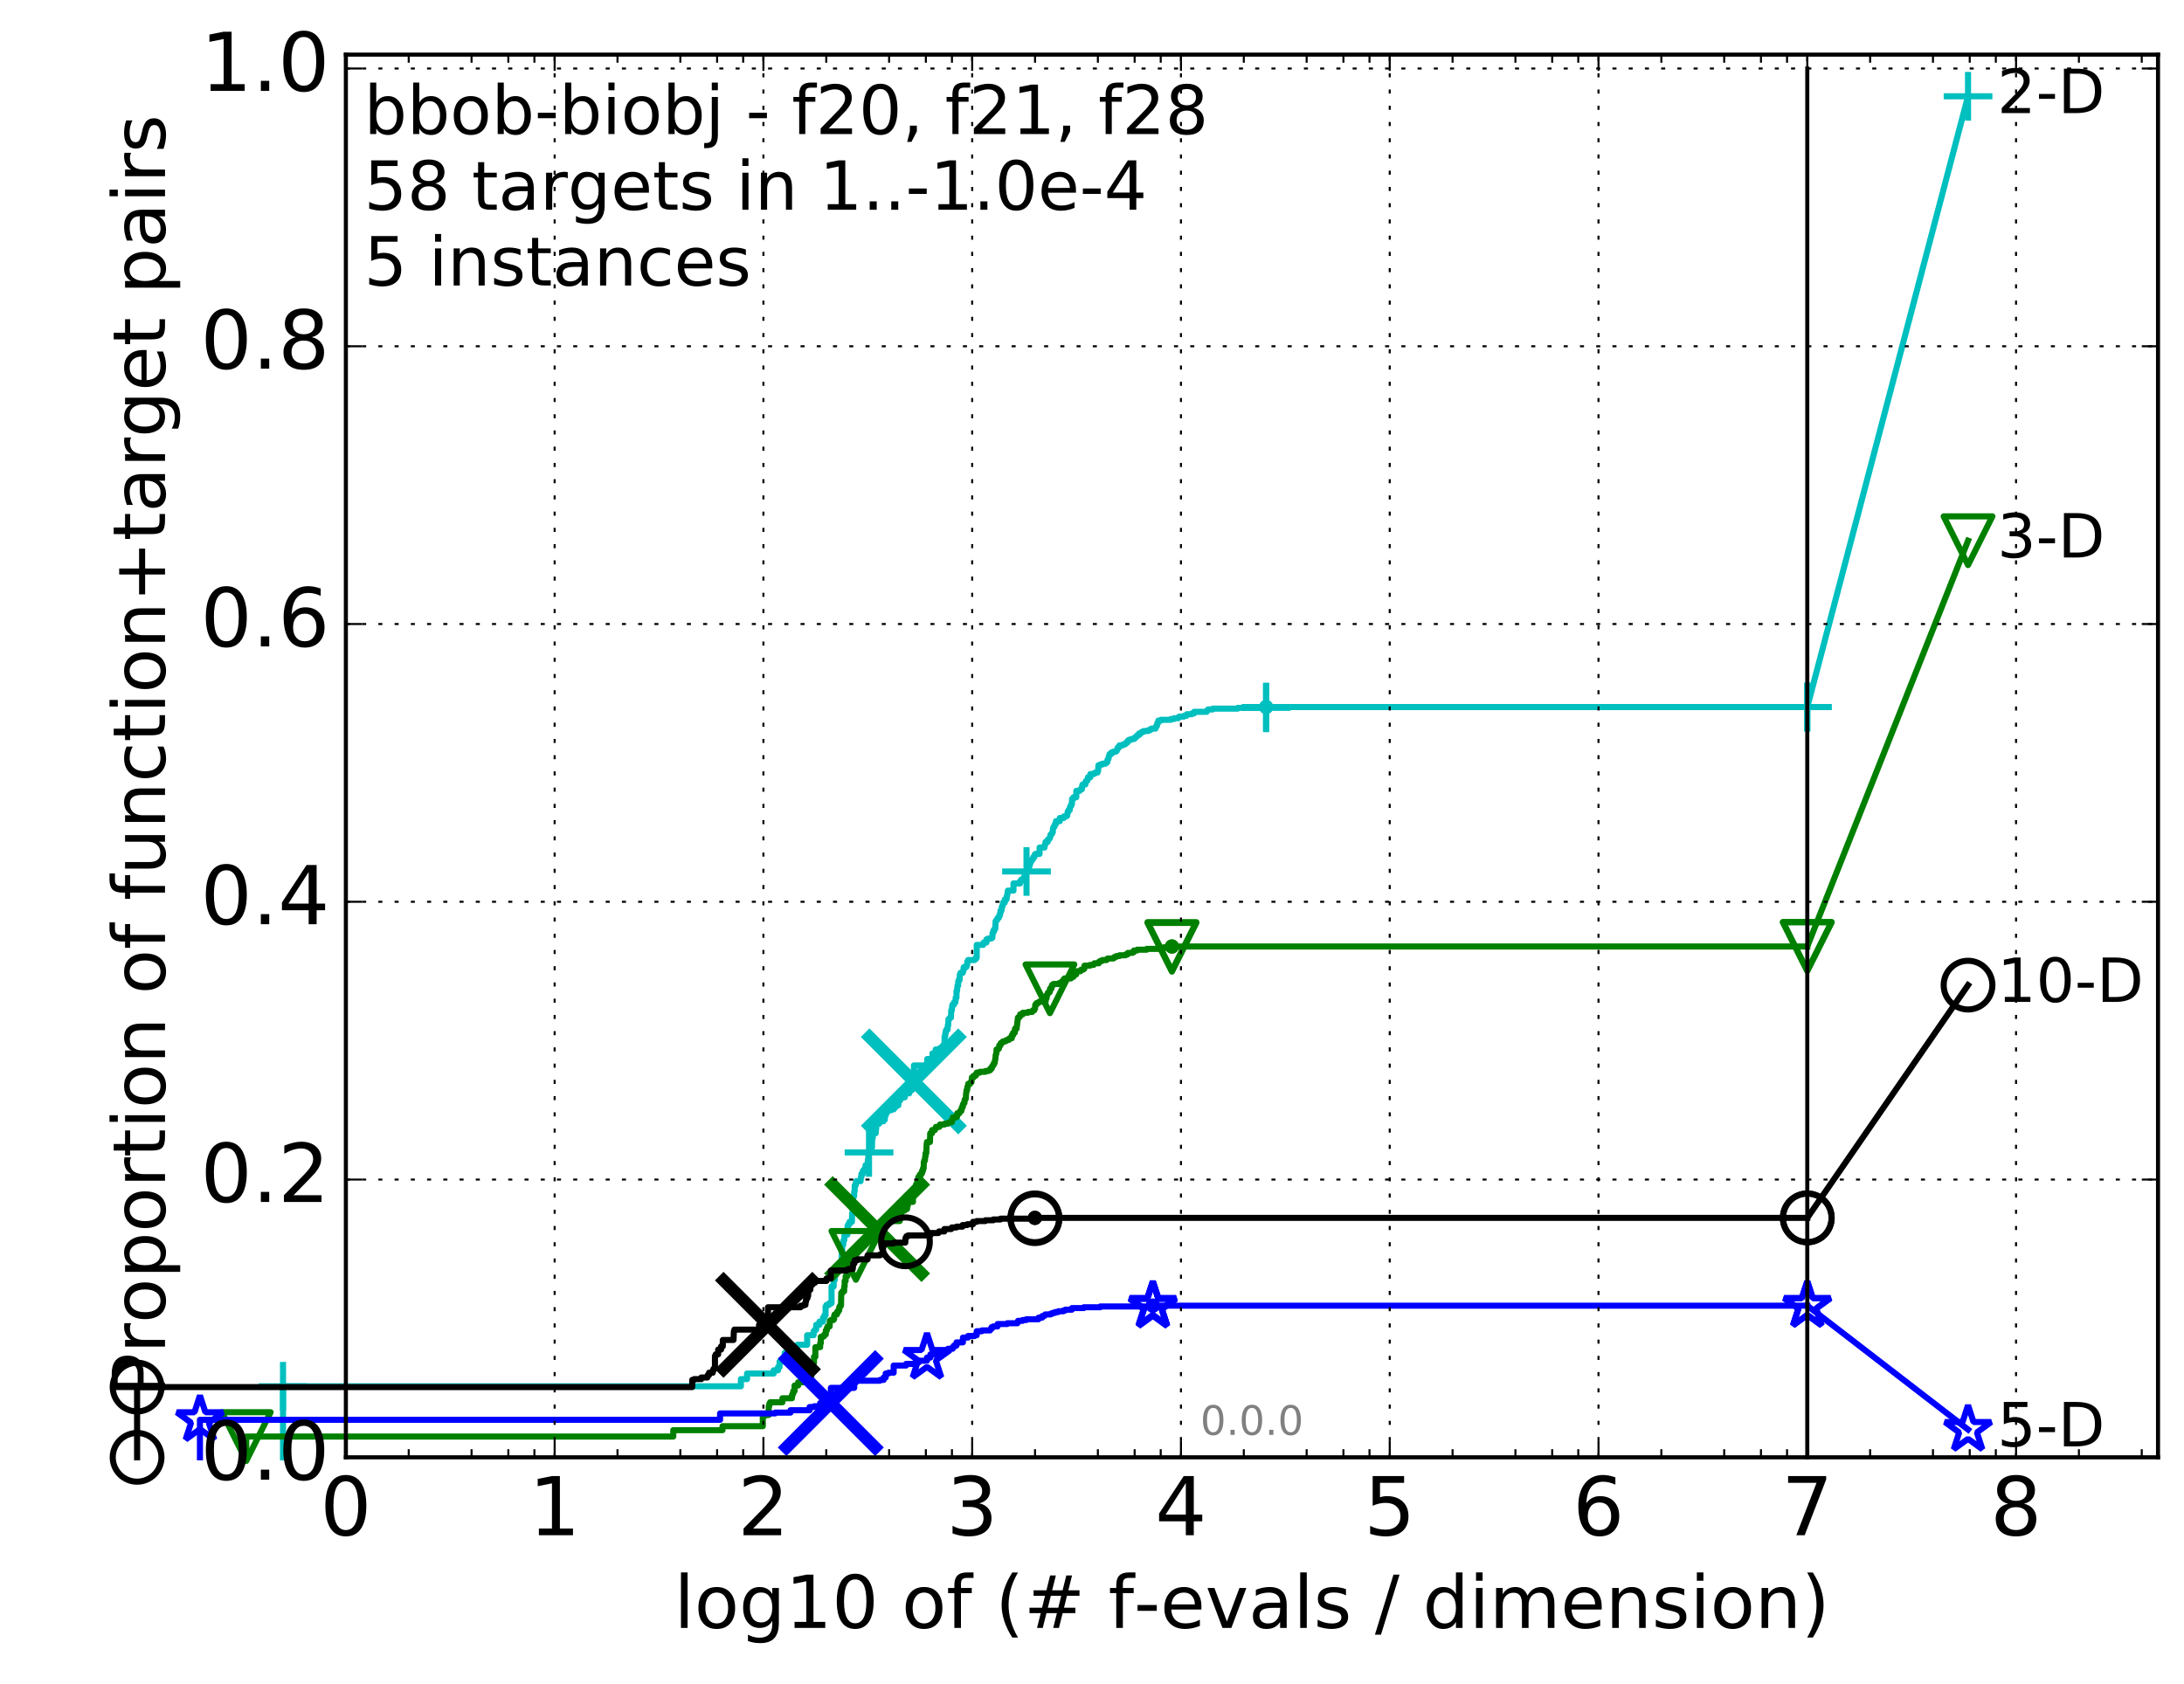 <?xml version="1.0" encoding="utf-8" standalone="no"?>
<!DOCTYPE svg PUBLIC "-//W3C//DTD SVG 1.1//EN"
  "http://www.w3.org/Graphics/SVG/1.1/DTD/svg11.dtd">
<!-- Created with matplotlib (http://matplotlib.org/) -->
<svg height="415pt" version="1.1" viewBox="0 0 538 415" width="538pt" xmlns="http://www.w3.org/2000/svg" xmlns:xlink="http://www.w3.org/1999/xlink">
 <defs>
  <style type="text/css">
*{stroke-linecap:butt;stroke-linejoin:round;stroke-miterlimit:100000;}
  </style>
 </defs>
 <g id="figure_1">
  <g id="patch_1">
   <path d="M 0 415.456 
L 538.8 415.456 
L 538.8 0 
L 0 0 
z
" style="fill:#ffffff;"/>
  </g>
  <g id="axes_1">
   <g id="patch_2">
    <path d="M 85.2 359.056 
L 531.6 359.056 
L 531.6 13.456 
L 85.2 13.456 
z
" style="fill:#ffffff;"/>
   </g>
   <g id="line2d_1">
    <defs>
     <path d="M 0 1.5 
C 0.398 1.5 0.779 1.342 1.061 1.061 
C 1.342 0.779 1.5 0.398 1.5 0 
C 1.5 -0.398 1.342 -0.779 1.061 -1.061 
C 0.779 -1.342 0.398 -1.5 0 -1.5 
C -0.398 -1.5 -0.779 -1.342 -1.061 -1.061 
C -1.342 -0.779 -1.5 -0.398 -1.5 0 
C -1.5 0.398 -1.342 0.779 -1.061 1.061 
C -0.779 1.342 -0.398 1.5 0 1.5 
z
" id="m18e845c439" style="stroke:#00bfbf;stroke-width:0.5;"/>
    </defs>
    <g>
     <use style="fill:#00bfbf;stroke:#00bfbf;stroke-width:0.5;" x="311.889" xlink:href="#m18e845c439" y="174.201"/>
     <use style="fill:#00bfbf;stroke:#00bfbf;stroke-width:0.5;" x="311.889" xlink:href="#m18e845c439" y="174.201"/>
    </g>
   </g>
   <g id="line2d_2">
    <path d="M 69.718 359.056 
L 69.718 341.554 
L 182.508 341.554 
L 182.508 339.784 
L 184.03 339.784 
L 184.03 338.408 
L 190.588 338.408 
L 190.588 337.621 
L 191.659 337.621 
L 191.659 336.834 
L 192.036 336.834 
L 192.036 335.458 
L 193.308 335.458 
L 193.308 333.295 
L 194.51 333.295 
L 194.51 332.311 
L 196.046 332.311 
L 196.046 331.918 
L 196.433 331.918 
L 196.433 331.328 
L 198.832 331.328 
L 198.832 328.968 
L 200.428 328.968 
L 200.428 327.985 
L 200.684 327.985 
L 200.747 327.592 
L 201.061 327.592 
L 201.061 326.412 
L 201.858 326.412 
L 201.858 325.625 
L 202.743 325.625 
L 202.743 324.642 
L 203.087 324.642 
L 203.087 324.052 
L 203.371 324.052 
L 203.371 321.889 
L 203.594 321.889 
L 203.594 321.495 
L 204.253 321.495 
L 204.253 321.102 
L 204.84 321.102 
L 204.84 316.972 
L 205.361 316.972 
L 205.361 315.399 
L 205.617 315.399 
L 205.617 314.416 
L 205.769 314.416 
L 205.769 313.236 
L 206.514 313.236 
L 206.514 312.253 
L 207.283 312.253 
L 207.377 308.516 
L 207.471 308.516 
L 207.471 306.746 
L 207.704 306.746 
L 207.796 305.566 
L 207.98 305.566 
L 208.026 304.19 
L 208.745 304.19 
L 208.789 302.027 
L 208.965 302.027 
L 208.965 301.633 
L 209.269 301.633 
L 209.269 301.043 
L 209.866 301.043 
L 209.908 298.88 
L 210.034 298.88 
L 210.076 296.127 
L 210.159 296.127 
L 210.159 294.75 
L 210.406 294.75 
L 210.406 293.571 
L 210.529 293.571 
L 210.57 291.997 
L 210.813 291.997 
L 210.813 291.407 
L 210.934 291.407 
L 210.934 291.014 
L 211.991 291.014 
L 212.067 290.031 
L 212.182 290.031 
L 212.182 289.244 
L 212.558 289.244 
L 212.558 288.458 
L 213.001 288.458 
L 213.001 287.868 
L 213.219 287.868 
L 213.219 287.081 
L 213.72 287.081 
L 213.791 285.704 
L 213.861 285.704 
L 213.966 284.131 
L 214.071 284.131 
L 214.071 283.934 
L 214.348 283.934 
L 214.348 282.755 
L 214.791 282.755 
L 214.859 280.395 
L 214.993 280.395 
L 214.993 279.411 
L 215.126 279.411 
L 215.126 279.215 
L 215.716 279.215 
L 215.813 278.035 
L 215.846 278.035 
L 215.846 277.052 
L 216.165 277.052 
L 216.165 276.855 
L 216.574 276.855 
L 216.574 276.265 
L 217.638 276.265 
L 217.638 275.872 
L 217.963 275.872 
L 217.963 274.888 
L 218.167 274.888 
L 218.167 274.495 
L 218.282 274.495 
L 218.311 273.512 
L 219.572 273.512 
L 219.572 273.315 
L 220.163 273.315 
L 220.163 272.922 
L 220.505 272.922 
L 220.505 272.725 
L 220.661 272.725 
L 220.661 272.332 
L 221.301 272.332 
L 221.301 271.152 
L 221.725 271.152 
L 221.725 270.365 
L 222.882 270.365 
L 222.882 269.382 
L 223.982 269.382 
L 223.982 268.595 
L 224.643 268.595 
L 224.643 267.219 
L 224.966 267.219 
L 224.966 266.432 
L 225.136 266.432 
L 225.136 262.499 
L 228.206 262.499 
L 228.206 262.106 
L 228.409 262.106 
L 228.409 260.926 
L 229.692 260.926 
L 229.692 259.549 
L 230.171 259.549 
L 230.171 259.353 
L 230.491 259.353 
L 230.491 258.566 
L 231.567 258.566 
L 231.583 258.173 
L 232.272 258.173 
L 232.272 257.583 
L 232.67 257.583 
L 232.685 255.42 
L 232.836 255.42 
L 232.836 254.633 
L 232.956 254.633 
L 232.956 254.043 
L 233.135 254.043 
L 233.135 253.65 
L 233.444 253.65 
L 233.473 252.666 
L 233.575 252.666 
L 233.648 251.093 
L 233.879 251.093 
L 233.879 250.897 
L 234.051 250.897 
L 234.051 250.7 
L 234.263 250.7 
L 234.32 248.93 
L 234.474 248.93 
L 234.571 247.75 
L 234.613 247.75 
L 234.613 247.553 
L 234.985 247.553 
L 235.012 246.963 
L 235.351 246.963 
L 235.431 245.784 
L 235.618 245.784 
L 235.618 244.21 
L 235.75 244.21 
L 235.856 242.834 
L 236.026 242.834 
L 236.039 241.85 
L 236.156 241.85 
L 236.156 241.457 
L 236.388 241.457 
L 236.439 240.081 
L 236.567 240.081 
L 236.605 239.687 
L 237.17 239.687 
L 237.17 239.294 
L 237.306 239.294 
L 237.392 238.311 
L 237.997 238.311 
L 237.997 238.114 
L 238.127 238.114 
L 238.127 237.721 
L 238.258 237.721 
L 238.258 236.934 
L 238.41 236.934 
L 238.481 236.541 
L 240.037 236.541 
L 240.037 236.344 
L 240.362 236.344 
L 240.362 235.951 
L 240.607 235.951 
L 240.607 232.804 
L 242.196 232.804 
L 242.304 232.214 
L 243.002 232.214 
L 243.002 231.428 
L 243.446 231.428 
L 243.446 231.231 
L 244.227 231.231 
L 244.227 231.034 
L 244.461 231.034 
L 244.496 229.855 
L 244.692 229.855 
L 244.701 229.265 
L 244.964 229.265 
L 244.964 228.871 
L 245.165 228.871 
L 245.268 226.905 
L 245.406 226.905 
L 245.406 226.708 
L 245.636 226.708 
L 245.67 226.315 
L 245.822 226.315 
L 245.822 226.118 
L 246.072 226.118 
L 246.089 225.725 
L 246.197 225.725 
L 246.197 225.528 
L 246.345 225.528 
L 246.345 224.938 
L 246.46 224.938 
L 246.46 224.348 
L 246.712 224.348 
L 246.793 223.365 
L 246.969 223.365 
L 247.073 222.382 
L 247.513 222.382 
L 247.513 221.595 
L 247.953 221.595 
L 248.037 220.612 
L 248.121 220.612 
L 248.219 219.825 
L 248.265 219.825 
L 248.265 219.432 
L 249.66 219.432 
L 249.66 217.662 
L 251.285 217.662 
L 251.285 217.072 
L 251.592 217.072 
L 251.592 216.679 
L 252.302 216.679 
L 252.327 215.892 
L 252.465 215.892 
L 252.465 215.499 
L 252.583 215.499 
L 252.657 215.106 
L 252.799 215.106 
L 252.867 214.319 
L 252.971 214.319 
L 252.971 214.122 
L 253.454 214.122 
L 253.46 213.336 
L 253.645 213.336 
L 253.727 212.549 
L 253.921 212.549 
L 253.921 212.156 
L 254.096 212.156 
L 254.154 211.762 
L 254.43 211.762 
L 254.533 211.172 
L 254.816 211.172 
L 254.878 210.582 
L 255.045 210.582 
L 255.045 210.386 
L 256.084 210.386 
L 256.084 208.813 
L 257.313 208.813 
L 257.313 208.223 
L 257.454 208.223 
L 257.548 207.436 
L 258.094 207.436 
L 258.113 206.846 
L 258.369 206.846 
L 258.369 206.649 
L 258.531 206.649 
L 258.531 206.453 
L 258.669 206.453 
L 258.758 205.666 
L 258.984 205.666 
L 258.984 205.469 
L 259.137 205.469 
L 259.202 205.076 
L 259.344 205.076 
L 259.39 204.093 
L 259.473 204.093 
L 259.536 203.7 
L 259.754 203.7 
L 259.835 203.11 
L 260.058 203.11 
L 260.107 202.323 
L 261.066 202.323 
L 261.066 201.536 
L 262.056 201.536 
L 262.056 201.143 
L 262.705 201.143 
L 262.705 200.946 
L 262.913 200.946 
L 263.003 199.963 
L 263.231 199.963 
L 263.231 199.57 
L 263.519 199.57 
L 263.595 198.783 
L 263.72 198.783 
L 263.72 198.587 
L 263.87 198.587 
L 263.87 198.193 
L 264.049 198.193 
L 264.09 196.817 
L 264.429 196.817 
L 264.429 196.423 
L 265.138 196.423 
L 265.138 194.85 
L 265.965 194.85 
L 265.965 194.653 
L 266.125 194.653 
L 266.125 194.457 
L 266.511 194.457 
L 266.584 193.474 
L 266.687 193.474 
L 266.687 193.277 
L 267.37 193.277 
L 267.454 192.49 
L 267.685 192.49 
L 267.685 192.294 
L 267.899 192.294 
L 267.993 191.507 
L 268.58 191.507 
L 268.58 190.72 
L 269.429 190.72 
L 269.429 190.524 
L 269.826 190.524 
L 269.826 190.327 
L 270.376 190.327 
L 270.415 189.934 
L 270.507 189.934 
L 270.58 188.557 
L 270.968 188.557 
L 270.968 188.361 
L 271.562 188.361 
L 271.562 188.164 
L 272.307 188.164 
L 272.307 187.967 
L 272.59 187.967 
L 272.59 187.771 
L 272.792 187.771 
L 272.82 187.181 
L 272.94 187.181 
L 272.94 186.984 
L 273.065 186.984 
L 273.141 186.394 
L 273.176 186.394 
L 273.257 186.001 
L 273.321 186.001 
L 273.321 185.804 
L 273.723 185.804 
L 273.737 185.411 
L 274.193 185.411 
L 274.193 185.214 
L 274.856 185.214 
L 274.856 185.017 
L 275.109 185.017 
L 275.168 184.624 
L 275.238 184.624 
L 275.289 184.231 
L 275.633 184.231 
L 275.633 183.837 
L 275.763 183.837 
L 275.763 183.641 
L 276.546 183.641 
L 276.546 183.444 
L 277.046 183.444 
L 277.046 183.248 
L 277.372 183.248 
L 277.372 183.051 
L 277.535 183.051 
L 277.535 182.854 
L 277.818 182.854 
L 277.846 182.461 
L 278.109 182.461 
L 278.109 182.264 
L 278.674 182.264 
L 278.674 182.068 
L 279.427 182.068 
L 279.427 181.871 
L 279.576 181.871 
L 279.576 181.674 
L 279.859 181.674 
L 279.859 181.478 
L 279.993 181.478 
L 279.993 181.281 
L 280.266 181.281 
L 280.266 181.084 
L 280.618 181.084 
L 280.618 180.691 
L 281.035 180.691 
L 281.035 180.494 
L 281.308 180.494 
L 281.308 180.298 
L 281.762 180.298 
L 281.762 180.101 
L 282.866 180.101 
L 282.866 179.904 
L 283.342 179.904 
L 283.342 179.708 
L 283.6 179.708 
L 283.6 179.511 
L 284.654 179.511 
L 284.692 179.118 
L 284.771 179.118 
L 284.771 178.921 
L 284.976 178.921 
L 285.082 178.135 
L 285.27 178.135 
L 285.329 177.545 
L 286.001 177.545 
L 286.001 177.348 
L 288.397 177.348 
L 288.397 177.151 
L 289.21 177.151 
L 289.21 176.955 
L 290.228 176.955 
L 290.228 176.758 
L 290.452 176.758 
L 290.452 176.561 
L 291.619 176.561 
L 291.619 176.365 
L 292.278 176.365 
L 292.327 175.971 
L 293.593 175.971 
L 293.593 175.775 
L 294.155 175.775 
L 294.155 175.381 
L 297.251 175.381 
L 297.251 175.185 
L 297.392 175.185 
L 297.392 174.988 
L 297.6 174.988 
L 297.6 174.791 
L 298.729 174.791 
L 298.729 174.595 
L 304.896 174.595 
L 304.896 174.398 
L 311.889 174.398 
L 311.889 174.201 
L 445.2 174.201 
L 445.2 174.201 
" style="fill:none;stroke:#00bfbf;stroke-linecap:square;stroke-width:1.5;"/>
   </g>
   <g id="line2d_3">
    <defs>
     <path d="M -6 0 
L 6 0 
M 0 6 
L 0 -6 
" id="m75593556cf" style="stroke:#00bfbf;stroke-width:1.5;"/>
    </defs>
    <g>
     <use style="fill:none;stroke:#00bfbf;stroke-width:1.5;" x="69.718" xlink:href="#m75593556cf" y="341.554"/>
     <use style="fill:none;stroke:#00bfbf;stroke-width:1.5;" x="214.071" xlink:href="#m75593556cf" y="283.934"/>
     <use style="fill:none;stroke:#00bfbf;stroke-width:1.5;" x="252.867" xlink:href="#m75593556cf" y="214.712"/>
     <use style="fill:none;stroke:#00bfbf;stroke-width:1.5;" x="311.889" xlink:href="#m75593556cf" y="174.398"/>
     <use style="fill:none;stroke:#00bfbf;stroke-width:1.5;" x="311.889" xlink:href="#m75593556cf" y="174.201"/>
     <use style="fill:none;stroke:#00bfbf;stroke-width:1.5;" x="445.2" xlink:href="#m75593556cf" y="174.201"/>
    </g>
   </g>
   <g id="line2d_4"/>
   <g id="line2d_5">
    <path clip-path="url(#pd101747752)" d="M 225.115 266.432 
" style="fill:none;stroke:#00bfbf;stroke-linecap:square;"/>
    <defs>
     <path d="M -12 12 
L 12 -12 
M -12 -12 
L 12 12 
" id="m7835d92a9a" style="stroke:#00bfbf;stroke-width:3.0;"/>
    </defs>
    <g clip-path="url(#pd101747752)">
     <use style="fill:#00bfbf;stroke:#00bfbf;stroke-width:3.0;" x="225.115" xlink:href="#m7835d92a9a" y="266.432"/>
    </g>
   </g>
   <g id="line2d_6">
    <defs>
     <path d="M 0 1.5 
C 0.398 1.5 0.779 1.342 1.061 1.061 
C 1.342 0.779 1.5 0.398 1.5 0 
C 1.5 -0.398 1.342 -0.779 1.061 -1.061 
C 0.779 -1.342 0.398 -1.5 0 -1.5 
C -0.398 -1.5 -0.779 -1.342 -1.061 -1.061 
C -1.342 -0.779 -1.5 -0.398 -1.5 0 
C -1.5 0.398 -1.342 0.779 -1.061 1.061 
C -0.779 1.342 -0.398 1.5 0 1.5 
z
" id="m6da386bbec" style="stroke:#008000;stroke-width:0.5;"/>
    </defs>
    <g>
     <use style="fill:#008000;stroke:#008000;stroke-width:0.5;" x="288.686" xlink:href="#m6da386bbec" y="233.198"/>
     <use style="fill:#008000;stroke:#008000;stroke-width:0.5;" x="288.686" xlink:href="#m6da386bbec" y="233.198"/>
    </g>
   </g>
   <g id="line2d_7">
    <path d="M 60.662 359.056 
L 60.662 353.943 
L 165.85 353.943 
L 165.85 352.37 
L 177.973 352.37 
L 177.973 351.387 
L 187.908 351.387 
L 187.908 348.83 
L 188.499 348.83 
L 188.499 348.634 
L 189.359 348.634 
L 189.359 346.47 
L 189.499 346.47 
L 189.499 345.881 
L 189.707 345.881 
L 189.707 345.487 
L 192.741 345.487 
L 192.741 344.504 
L 195.088 344.504 
L 195.088 343.717 
L 195.251 343.717 
L 195.251 343.324 
L 195.412 343.324 
L 195.412 342.734 
L 195.731 342.734 
L 195.731 341.357 
L 196.611 341.357 
L 196.611 340.571 
L 197.941 340.571 
L 197.941 340.178 
L 199.644 340.178 
L 199.644 339.194 
L 199.865 339.194 
L 199.909 335.851 
L 200.514 335.851 
L 200.514 334.278 
L 200.852 334.278 
L 200.852 331.918 
L 202.038 331.918 
L 202.038 330.935 
L 202.196 330.935 
L 202.196 329.362 
L 202.82 329.362 
L 202.82 329.165 
L 203.049 329.165 
L 203.049 328.772 
L 203.427 328.772 
L 203.427 327.788 
L 203.687 327.788 
L 203.687 327.198 
L 203.871 327.198 
L 203.871 326.805 
L 204.379 326.805 
L 204.415 325.428 
L 204.664 325.428 
L 204.664 325.232 
L 205.326 325.232 
L 205.326 325.035 
L 205.463 325.035 
L 205.463 324.249 
L 205.6 324.249 
L 205.6 323.855 
L 206.169 323.855 
L 206.169 323.265 
L 206.465 323.265 
L 206.465 322.872 
L 206.725 322.872 
L 206.725 322.085 
L 206.918 322.085 
L 206.918 321.692 
L 207.172 321.692 
L 207.235 318.546 
L 207.518 318.546 
L 207.518 318.152 
L 207.95 318.152 
L 207.95 316.972 
L 208.071 316.972 
L 208.071 315.596 
L 208.313 315.596 
L 208.313 314.416 
L 208.73 314.416 
L 208.818 313.629 
L 208.965 313.629 
L 208.965 312.646 
L 209.11 312.646 
L 209.11 311.466 
L 209.683 311.466 
L 209.683 311.269 
L 209.88 311.269 
L 209.88 310.679 
L 210.406 310.679 
L 210.406 309.696 
L 210.624 309.696 
L 210.624 309.303 
L 210.84 309.303 
L 210.84 307.926 
L 210.974 307.926 
L 210.974 307.14 
L 211.991 307.14 
L 212.017 306.55 
L 212.295 306.55 
L 212.295 306.353 
L 212.644 306.353 
L 212.644 306.156 
L 213.495 306.156 
L 213.495 305.566 
L 214.013 305.566 
L 214.013 304.583 
L 214.337 304.583 
L 214.337 304.386 
L 214.633 304.386 
L 214.633 303.993 
L 215.237 303.993 
L 215.237 303.6 
L 215.738 303.6 
L 215.738 302.813 
L 216.08 302.813 
L 216.08 301.633 
L 218.302 301.633 
L 218.302 300.847 
L 221.634 300.847 
L 221.634 300.06 
L 221.963 300.06 
L 222.045 298.29 
L 222.796 298.29 
L 222.796 297.897 
L 223.431 297.897 
L 223.523 297.11 
L 223.614 297.11 
L 223.614 296.324 
L 223.87 296.324 
L 223.87 296.127 
L 224.894 296.127 
L 224.894 294.357 
L 225.094 294.357 
L 225.094 293.767 
L 225.207 293.767 
L 225.207 292.784 
L 225.613 292.784 
L 225.668 291.801 
L 225.888 291.801 
L 225.97 291.014 
L 226.106 291.014 
L 226.201 290.031 
L 226.469 290.031 
L 226.562 289.441 
L 226.918 289.441 
L 226.918 289.047 
L 227.139 289.047 
L 227.139 288.458 
L 227.358 288.458 
L 227.358 287.868 
L 227.536 287.868 
L 227.562 286.294 
L 227.676 286.294 
L 227.676 285.901 
L 227.852 285.901 
L 227.902 284.918 
L 228.002 284.918 
L 228.002 284.131 
L 228.175 284.131 
L 228.274 281.771 
L 228.335 281.771 
L 228.335 281.378 
L 229.083 281.378 
L 229.142 279.215 
L 229.599 279.215 
L 229.599 278.428 
L 230.295 278.428 
L 230.374 278.035 
L 230.541 278.035 
L 230.541 277.642 
L 231.381 277.642 
L 231.381 277.445 
L 231.551 277.445 
L 231.551 277.052 
L 232.69 277.052 
L 232.69 276.855 
L 233.483 276.855 
L 233.483 276.658 
L 233.965 276.658 
L 233.965 276.462 
L 234.502 276.462 
L 234.502 275.872 
L 234.687 275.872 
L 234.733 275.282 
L 235.636 275.282 
L 235.636 275.085 
L 235.786 275.085 
L 235.786 274.298 
L 236.341 274.298 
L 236.392 273.905 
L 236.512 273.905 
L 236.512 273.708 
L 236.824 273.708 
L 236.858 273.118 
L 236.991 273.118 
L 236.991 272.725 
L 237.182 272.725 
L 237.182 272.135 
L 237.338 272.135 
L 237.404 271.742 
L 237.591 271.742 
L 237.623 270.955 
L 237.761 270.955 
L 237.761 270.759 
L 237.897 270.759 
L 237.993 269.382 
L 238.008 269.382 
L 238.096 268.595 
L 238.238 268.595 
L 238.301 267.809 
L 238.41 267.809 
L 238.512 267.022 
L 238.989 267.022 
L 239.072 266.629 
L 239.321 266.629 
L 239.411 265.449 
L 239.826 265.449 
L 239.826 265.056 
L 240.326 265.056 
L 240.326 264.859 
L 240.49 264.859 
L 240.49 264.466 
L 240.604 264.466 
L 240.604 264.269 
L 241.369 264.269 
L 241.369 264.072 
L 242.743 264.072 
L 242.743 263.876 
L 243.514 263.876 
L 243.514 263.679 
L 243.945 263.679 
L 243.945 263.286 
L 244.278 263.286 
L 244.278 262.892 
L 244.47 262.892 
L 244.541 262.499 
L 244.671 262.499 
L 244.671 262.303 
L 244.83 262.303 
L 244.83 261.909 
L 245.028 261.909 
L 245.121 261.123 
L 245.173 261.123 
L 245.277 259.943 
L 245.323 259.943 
L 245.42 259.549 
L 245.449 259.549 
L 245.477 258.566 
L 245.855 258.566 
L 245.855 258.369 
L 246.072 258.369 
L 246.139 257.583 
L 246.446 257.583 
L 246.528 256.993 
L 246.819 256.993 
L 246.819 256.796 
L 247.027 256.796 
L 247.027 256.6 
L 247.604 256.6 
L 247.604 256.403 
L 248.015 256.403 
L 248.015 256.206 
L 248.552 256.206 
L 248.651 255.813 
L 249.245 255.813 
L 249.245 255.026 
L 249.58 255.026 
L 249.58 254.436 
L 249.988 254.436 
L 250.021 253.453 
L 250.426 253.453 
L 250.489 252.666 
L 250.539 252.666 
L 250.621 251.683 
L 250.657 251.683 
L 250.756 250.7 
L 251.055 250.7 
L 251.055 250.503 
L 251.25 250.503 
L 251.302 249.913 
L 251.942 249.913 
L 251.942 249.52 
L 253.238 249.52 
L 253.238 249.323 
L 254.287 249.323 
L 254.287 249.127 
L 254.409 249.127 
L 254.409 248.93 
L 254.769 248.93 
L 254.863 248.537 
L 254.96 248.537 
L 255.023 247.553 
L 255.289 247.553 
L 255.307 247.16 
L 255.75 247.16 
L 255.75 246.963 
L 256.025 246.963 
L 256.025 246.767 
L 257.585 246.767 
L 257.585 245.98 
L 257.815 245.98 
L 257.815 245.194 
L 257.995 245.194 
L 258.099 244.604 
L 258.404 244.604 
L 258.404 244.407 
L 258.62 244.407 
L 258.636 243.62 
L 258.984 243.62 
L 259.021 243.03 
L 259.194 243.03 
L 259.194 242.637 
L 259.476 242.637 
L 259.476 242.44 
L 260.819 242.44 
L 260.819 242.244 
L 261.264 242.244 
L 261.264 242.047 
L 261.731 242.047 
L 261.731 241.654 
L 262.034 241.654 
L 262.034 241.261 
L 262.218 241.261 
L 262.218 241.064 
L 263.819 241.064 
L 263.819 240.867 
L 263.956 240.867 
L 263.956 240.671 
L 264.449 240.671 
L 264.449 240.277 
L 264.717 240.277 
L 264.717 240.081 
L 265.099 240.081 
L 265.099 239.294 
L 266.15 239.294 
L 266.15 239.097 
L 266.307 239.097 
L 266.307 238.901 
L 266.86 238.901 
L 266.86 238.704 
L 267.113 238.704 
L 267.139 237.917 
L 268.546 237.917 
L 268.546 237.721 
L 269.409 237.721 
L 269.409 237.524 
L 269.587 237.524 
L 269.587 237.327 
L 270.682 237.327 
L 270.741 236.934 
L 271.047 236.934 
L 271.047 236.737 
L 271.533 236.737 
L 271.533 236.541 
L 272.593 236.541 
L 272.593 236.344 
L 272.838 236.344 
L 272.838 236.148 
L 274.303 236.148 
L 274.303 235.951 
L 274.557 235.951 
L 274.557 235.754 
L 274.98 235.754 
L 274.98 235.558 
L 275.764 235.558 
L 275.764 235.361 
L 277.255 235.361 
L 277.255 235.164 
L 277.752 235.164 
L 277.843 234.771 
L 278.979 234.771 
L 278.979 234.574 
L 279.321 234.574 
L 279.321 234.181 
L 280.147 234.181 
L 280.147 233.984 
L 282.481 233.984 
L 282.481 233.788 
L 286.636 233.788 
L 286.691 233.394 
L 288.686 233.394 
L 288.686 233.198 
L 445.2 233.198 
L 445.2 233.198 
" style="fill:none;stroke:#008000;stroke-linecap:square;stroke-width:1.5;"/>
   </g>
   <g id="line2d_8">
    <defs>
     <path d="M -0 6 
L 6 -6 
L -6 -6 
z
" id="mc8c1140416" style="stroke:#008000;stroke-linejoin:miter;stroke-width:1.5;"/>
    </defs>
    <g>
     <use style="fill:none;stroke:#008000;stroke-linejoin:miter;stroke-width:1.5;" x="60.662" xlink:href="#mc8c1140416" y="353.943"/>
     <use style="fill:none;stroke:#008000;stroke-linejoin:miter;stroke-width:1.5;" x="210.84" xlink:href="#mc8c1140416" y="309.303"/>
     <use style="fill:none;stroke:#008000;stroke-linejoin:miter;stroke-width:1.5;" x="258.636" xlink:href="#mc8c1140416" y="243.62"/>
     <use style="fill:none;stroke:#008000;stroke-linejoin:miter;stroke-width:1.5;" x="288.686" xlink:href="#mc8c1140416" y="233.394"/>
     <use style="fill:none;stroke:#008000;stroke-linejoin:miter;stroke-width:1.5;" x="288.686" xlink:href="#mc8c1140416" y="233.198"/>
     <use style="fill:none;stroke:#008000;stroke-linejoin:miter;stroke-width:1.5;" x="445.2" xlink:href="#mc8c1140416" y="233.198"/>
    </g>
   </g>
   <g id="line2d_9"/>
   <g id="line2d_10">
    <path clip-path="url(#pd101747752)" d="M 216.059 302.813 
" style="fill:none;stroke:#008000;stroke-linecap:square;"/>
    <defs>
     <path d="M -12 12 
L 12 -12 
M -12 -12 
L 12 12 
" id="md12a570f97" style="stroke:#008000;stroke-width:3.0;"/>
    </defs>
    <g clip-path="url(#pd101747752)">
     <use style="fill:#008000;stroke:#008000;stroke-width:3.0;" x="216.059" xlink:href="#md12a570f97" y="302.813"/>
    </g>
   </g>
   <g id="line2d_11">
    <defs>
     <path d="M 0 1.5 
C 0.398 1.5 0.779 1.342 1.061 1.061 
C 1.342 0.779 1.5 0.398 1.5 0 
C 1.5 -0.398 1.342 -0.779 1.061 -1.061 
C 0.779 -1.342 0.398 -1.5 0 -1.5 
C -0.398 -1.5 -0.779 -1.342 -1.061 -1.061 
C -1.342 -0.779 -1.5 -0.398 -1.5 0 
C -1.5 0.398 -1.342 0.779 -1.061 1.061 
C -0.779 1.342 -0.398 1.5 0 1.5 
z
" id="m4f9a0f5547" style="stroke:#0000ff;stroke-width:0.5;"/>
    </defs>
    <g>
     <use style="fill:#0000ff;stroke:#0000ff;stroke-width:0.5;" x="283.988" xlink:href="#m4f9a0f5547" y="321.692"/>
     <use style="fill:#0000ff;stroke:#0000ff;stroke-width:0.5;" x="283.988" xlink:href="#m4f9a0f5547" y="321.692"/>
    </g>
   </g>
   <g id="line2d_12">
    <path d="M 49.253 359.056 
L 49.253 349.814 
L 177.38 349.814 
L 177.38 348.24 
L 190.944 348.24 
L 190.944 348.044 
L 194.727 348.044 
L 194.727 347.454 
L 199.431 347.454 
L 199.431 346.667 
L 200.556 346.667 
L 200.556 346.47 
L 202.038 346.47 
L 202.038 345.684 
L 204.671 345.684 
L 204.671 341.947 
L 210.423 341.947 
L 210.423 340.178 
L 216.766 340.178 
L 216.766 339.981 
L 217.674 339.981 
L 217.674 339.391 
L 218.178 339.391 
L 218.178 338.408 
L 218.863 338.408 
L 218.863 338.211 
L 220.142 338.211 
L 220.142 336.441 
L 223.204 336.441 
L 223.204 336.048 
L 225.482 336.048 
L 225.482 335.654 
L 226.343 335.654 
L 226.343 335.261 
L 228.35 335.261 
L 228.35 334.475 
L 229.194 334.475 
L 229.194 333.688 
L 231.282 333.688 
L 231.282 333.295 
L 232.893 333.295 
L 232.893 332.901 
L 233.514 332.901 
L 233.514 332.311 
L 234.658 332.311 
L 234.658 331.918 
L 234.988 331.918 
L 234.988 331.525 
L 235.618 331.525 
L 235.618 330.738 
L 237.202 330.738 
L 237.202 329.558 
L 238.448 329.558 
L 238.448 329.165 
L 240.098 329.165 
L 240.098 328.968 
L 240.601 328.968 
L 240.601 327.985 
L 241.877 327.985 
L 241.877 327.788 
L 243.879 327.788 
L 243.879 327.592 
L 244.037 327.592 
L 244.037 327.395 
L 244.254 327.395 
L 244.254 327.002 
L 244.672 327.002 
L 244.672 326.805 
L 245.741 326.805 
L 245.741 326.215 
L 248.115 326.215 
L 248.115 326.018 
L 250.622 326.018 
L 250.622 325.822 
L 250.784 325.822 
L 250.784 325.428 
L 251.903 325.428 
L 251.903 325.232 
L 252.817 325.232 
L 252.817 325.035 
L 255.83 325.035 
L 255.83 324.642 
L 256.728 324.642 
L 256.728 324.249 
L 257.256 324.249 
L 257.256 324.052 
L 257.467 324.052 
L 257.467 323.855 
L 258.798 323.855 
L 258.798 323.659 
L 259.28 323.659 
L 259.28 323.462 
L 259.944 323.462 
L 259.944 323.265 
L 260.693 323.265 
L 260.693 323.069 
L 261.94 323.069 
L 261.94 322.872 
L 262.439 322.872 
L 262.439 322.675 
L 264.059 322.675 
L 264.059 322.282 
L 266.984 322.282 
L 266.984 322.085 
L 271.042 322.085 
L 271.042 321.889 
L 283.988 321.889 
L 283.988 321.692 
L 445.2 321.692 
" style="fill:none;stroke:#0000ff;stroke-linecap:square;stroke-width:1.5;"/>
   </g>
   <g id="line2d_13">
    <defs>
     <path d="M 0 -6 
L -1.347 -1.854 
L -5.706 -1.854 
L -2.18 0.708 
L -3.527 4.854 
L -0 2.292 
L 3.527 4.854 
L 2.18 0.708 
L 5.706 -1.854 
L 1.347 -1.854 
z
" id="ma4a1a81199" style="stroke:#0000ff;stroke-linejoin:bevel;stroke-width:1.5;"/>
    </defs>
    <g>
     <use style="fill:none;stroke:#0000ff;stroke-linejoin:bevel;stroke-width:1.5;" x="49.253" xlink:href="#ma4a1a81199" y="349.814"/>
     <use style="fill:none;stroke:#0000ff;stroke-linejoin:bevel;stroke-width:1.5;" x="228.35" xlink:href="#ma4a1a81199" y="334.475"/>
     <use style="fill:none;stroke:#0000ff;stroke-linejoin:bevel;stroke-width:1.5;" x="283.988" xlink:href="#ma4a1a81199" y="321.889"/>
     <use style="fill:none;stroke:#0000ff;stroke-linejoin:bevel;stroke-width:1.5;" x="283.988" xlink:href="#ma4a1a81199" y="321.692"/>
     <use style="fill:none;stroke:#0000ff;stroke-linejoin:bevel;stroke-width:1.5;" x="283.988" xlink:href="#ma4a1a81199" y="321.692"/>
     <use style="fill:none;stroke:#0000ff;stroke-linejoin:bevel;stroke-width:1.5;" x="445.2" xlink:href="#ma4a1a81199" y="321.692"/>
    </g>
   </g>
   <g id="line2d_14"/>
   <g id="line2d_15">
    <path clip-path="url(#pd101747752)" d="M 204.65 345.684 
" style="fill:none;stroke:#0000ff;stroke-linecap:square;"/>
    <defs>
     <path d="M -12 12 
L 12 -12 
M -12 -12 
L 12 12 
" id="me35d63f2d4" style="stroke:#0000ff;stroke-width:3.0;"/>
    </defs>
    <g clip-path="url(#pd101747752)">
     <use style="fill:#0000ff;stroke:#0000ff;stroke-width:3.0;" x="204.65" xlink:href="#me35d63f2d4" y="345.684"/>
    </g>
   </g>
   <g id="line2d_16">
    <defs>
     <path d="M 0 1.5 
C 0.398 1.5 0.779 1.342 1.061 1.061 
C 1.342 0.779 1.5 0.398 1.5 0 
C 1.5 -0.398 1.342 -0.779 1.061 -1.061 
C 0.779 -1.342 0.398 -1.5 0 -1.5 
C -0.398 -1.5 -0.779 -1.342 -1.061 -1.061 
C -1.342 -0.779 -1.5 -0.398 -1.5 0 
C -1.5 0.398 -1.342 0.779 -1.061 1.061 
C -0.779 1.342 -0.398 1.5 0 1.5 
z
" id="m9f719b0f9f" style="stroke:#000000;stroke-width:0.5;"/>
    </defs>
    <g>
     <use style="stroke:#000000;stroke-width:0.5;" x="254.934" xlink:href="#m9f719b0f9f" y="300.06"/>
     <use style="stroke:#000000;stroke-width:0.5;" x="254.934" xlink:href="#m9f719b0f9f" y="300.06"/>
    </g>
   </g>
   <g id="line2d_17">
    <path d="M 33.771 359.056 
L 33.771 341.751 
L 170.518 341.751 
L 170.518 339.981 
L 171.003 339.981 
L 171.003 339.784 
L 172.754 339.784 
L 172.754 339.391 
L 174.253 339.391 
L 174.336 338.801 
L 174.664 338.801 
L 174.664 338.211 
L 175.58 338.211 
L 175.58 337.621 
L 175.775 337.621 
L 175.775 337.228 
L 176.12 337.228 
L 176.12 334.081 
L 176.31 334.081 
L 176.31 333.688 
L 176.907 333.688 
L 176.907 332.508 
L 177.631 332.508 
L 177.631 331.721 
L 178.054 331.721 
L 178.054 330.148 
L 180.689 330.148 
L 180.782 327.985 
L 180.905 327.985 
L 180.905 327.592 
L 186.982 327.592 
L 186.982 326.412 
L 189.189 326.412 
L 189.189 322.085 
L 197.217 322.085 
L 197.217 321.692 
L 197.918 321.692 
L 197.918 321.495 
L 198.415 321.495 
L 198.443 320.709 
L 198.555 320.709 
L 198.555 319.922 
L 198.874 319.922 
L 198.942 319.332 
L 199.065 319.332 
L 199.133 317.956 
L 199.35 317.956 
L 199.35 317.759 
L 199.618 317.759 
L 199.618 316.776 
L 199.777 316.776 
L 199.777 315.989 
L 200.81 315.989 
L 200.848 315.596 
L 203.583 315.596 
L 203.583 315.006 
L 204.66 315.006 
L 204.66 313.039 
L 208.558 313.039 
L 208.558 312.843 
L 209.035 312.843 
L 209.035 312.646 
L 210.067 312.646 
L 210.142 311.663 
L 210.184 311.663 
L 210.184 311.269 
L 210.48 311.269 
L 210.578 310.483 
L 211.244 310.483 
L 211.244 310.286 
L 213.713 310.286 
L 213.713 309.303 
L 216.723 309.303 
L 216.723 309.106 
L 217.231 309.106 
L 217.231 308.91 
L 217.513 308.91 
L 217.543 306.943 
L 217.757 306.943 
L 217.828 306.353 
L 220.137 306.353 
L 220.137 306.156 
L 223.004 306.156 
L 223.069 304.976 
L 223.236 304.976 
L 223.292 304.583 
L 223.658 304.583 
L 223.658 304.386 
L 229.191 304.386 
L 229.191 303.797 
L 231.172 303.797 
L 231.172 303.6 
L 231.305 303.6 
L 231.305 303.403 
L 232.633 303.403 
L 232.633 302.813 
L 234.342 302.813 
L 234.342 302.617 
L 234.457 302.617 
L 234.457 302.42 
L 235.615 302.42 
L 235.615 302.223 
L 237.118 302.223 
L 237.118 301.83 
L 238.246 301.83 
L 238.246 301.633 
L 239.677 301.633 
L 239.677 301.043 
L 240.599 301.043 
L 240.599 300.847 
L 242.727 300.847 
L 242.727 300.65 
L 244.671 300.65 
L 244.671 300.453 
L 246.458 300.453 
L 246.458 300.257 
L 254.934 300.257 
L 254.934 300.06 
L 445.2 300.06 
L 445.2 300.06 
" style="fill:none;stroke:#000000;stroke-linecap:square;stroke-width:1.5;"/>
   </g>
   <g id="line2d_18">
    <defs>
     <path d="M 0 6 
C 1.591 6 3.117 5.368 4.243 4.243 
C 5.368 3.117 6 1.591 6 0 
C 6 -1.591 5.368 -3.117 4.243 -4.243 
C 3.117 -5.368 1.591 -6 0 -6 
C -1.591 -6 -3.117 -5.368 -4.243 -4.243 
C -5.368 -3.117 -6 -1.591 -6 0 
C -6 1.591 -5.368 3.117 -4.243 4.243 
C -3.117 5.368 -1.591 6 0 6 
z
" id="mb98566e092" style="stroke:#000000;stroke-width:1.5;"/>
    </defs>
    <g>
     <use style="fill:none;stroke:#000000;stroke-width:1.5;" x="33.771" xlink:href="#mb98566e092" y="359.056"/>
     <use style="fill:none;stroke:#000000;stroke-width:1.5;" x="33.771" xlink:href="#mb98566e092" y="341.751"/>
     <use style="fill:none;stroke:#000000;stroke-width:1.5;" x="223.046" xlink:href="#mb98566e092" y="305.96"/>
     <use style="fill:none;stroke:#000000;stroke-width:1.5;" x="254.934" xlink:href="#mb98566e092" y="300.257"/>
     <use style="fill:none;stroke:#000000;stroke-width:1.5;" x="254.934" xlink:href="#mb98566e092" y="300.06"/>
     <use style="fill:none;stroke:#000000;stroke-width:1.5;" x="445.2" xlink:href="#mb98566e092" y="300.06"/>
    </g>
   </g>
   <g id="line2d_19"/>
   <g id="line2d_20">
    <path clip-path="url(#pd101747752)" d="M 189.168 326.412 
" style="fill:none;stroke:#000000;stroke-linecap:square;"/>
    <defs>
     <path d="M -12 12 
L 12 -12 
M -12 -12 
L 12 12 
" id="m8d73ac0cc2" style="stroke:#000000;stroke-width:3.0;"/>
    </defs>
    <g clip-path="url(#pd101747752)">
     <use style="stroke:#000000;stroke-width:3.0;" x="189.168" xlink:href="#m8d73ac0cc2" y="326.412"/>
    </g>
   </g>
   <g id="line2d_21">
    <path d="M 445.2 321.692 
L 484.8 352.213 
" style="fill:none;stroke:#0000ff;stroke-linecap:square;stroke-width:1.5;"/>
    <g>
     <use style="fill:none;stroke:#0000ff;stroke-linejoin:bevel;stroke-width:1.5;" x="445.2" xlink:href="#ma4a1a81199" y="321.692"/>
     <use style="fill:none;stroke:#0000ff;stroke-linejoin:bevel;stroke-width:1.5;" x="484.8" xlink:href="#ma4a1a81199" y="352.213"/>
    </g>
   </g>
   <g id="line2d_22">
    <path d="M 445.2 300.06 
L 484.8 242.716 
" style="fill:none;stroke:#000000;stroke-linecap:square;stroke-width:1.5;"/>
    <g>
     <use style="fill:none;stroke:#000000;stroke-width:1.5;" x="445.2" xlink:href="#mb98566e092" y="300.06"/>
     <use style="fill:none;stroke:#000000;stroke-width:1.5;" x="484.8" xlink:href="#mb98566e092" y="242.716"/>
    </g>
   </g>
   <g id="line2d_23">
    <path d="M 445.2 233.198 
L 484.8 133.219 
" style="fill:none;stroke:#008000;stroke-linecap:square;stroke-width:1.5;"/>
    <g>
     <use style="fill:none;stroke:#008000;stroke-linejoin:miter;stroke-width:1.5;" x="445.2" xlink:href="#mc8c1140416" y="233.198"/>
     <use style="fill:none;stroke:#008000;stroke-linejoin:miter;stroke-width:1.5;" x="484.8" xlink:href="#mc8c1140416" y="133.219"/>
    </g>
   </g>
   <g id="line2d_24">
    <path d="M 445.2 174.201 
L 484.8 23.722 
" style="fill:none;stroke:#00bfbf;stroke-linecap:square;stroke-width:1.5;"/>
    <g>
     <use style="fill:none;stroke:#00bfbf;stroke-width:1.5;" x="445.2" xlink:href="#m75593556cf" y="174.201"/>
     <use style="fill:none;stroke:#00bfbf;stroke-width:1.5;" x="484.8" xlink:href="#m75593556cf" y="23.722"/>
    </g>
   </g>
   <g id="line2d_25">
    <path d="M 445.2 359.056 
L 445.2 16.878 
" style="fill:none;stroke:#000000;stroke-linecap:square;"/>
   </g>
   <g id="patch_3">
    <path d="M 85.2 13.456 
L 531.6 13.456 
" style="fill:none;stroke:#000000;stroke-linecap:square;stroke-linejoin:miter;"/>
   </g>
   <g id="patch_4">
    <path d="M 531.6 359.056 
L 531.6 13.456 
" style="fill:none;stroke:#000000;stroke-linecap:square;stroke-linejoin:miter;"/>
   </g>
   <g id="patch_5">
    <path d="M 85.2 359.056 
L 531.6 359.056 
" style="fill:none;stroke:#000000;stroke-linecap:square;stroke-linejoin:miter;"/>
   </g>
   <g id="patch_6">
    <path d="M 85.2 359.056 
L 85.2 13.456 
" style="fill:none;stroke:#000000;stroke-linecap:square;stroke-linejoin:miter;"/>
   </g>
   <g id="matplotlib.axis_1">
    <g id="xtick_1">
     <g id="line2d_26">
      <path clip-path="url(#pd101747752)" d="M 85.2 359.056 
L 85.2 13.456 
" style="fill:none;stroke:#000000;stroke-dasharray:1,3;stroke-dashoffset:0.0;stroke-width:0.5;"/>
     </g>
     <g id="line2d_27">
      <defs>
       <path d="M 0 0 
L 0 -4 
" id="m541b183cd8" style="stroke:#000000;stroke-width:0.5;"/>
      </defs>
      <g>
       <use style="stroke:#000000;stroke-width:0.5;" x="85.2" xlink:href="#m541b183cd8" y="359.056"/>
      </g>
     </g>
     <g id="line2d_28">
      <defs>
       <path d="M 0 0 
L 0 4 
" id="m1fb771a91f" style="stroke:#000000;stroke-width:0.5;"/>
      </defs>
      <g>
       <use style="stroke:#000000;stroke-width:0.5;" x="85.2" xlink:href="#m1fb771a91f" y="13.456"/>
      </g>
     </g>
     <g id="text_1">
      <!-- 0 -->
      <defs>
       <path d="M 31.781 66.406 
Q 24.172 66.406 20.328 58.906 
Q 16.5 51.422 16.5 36.375 
Q 16.5 21.391 20.328 13.891 
Q 24.172 6.391 31.781 6.391 
Q 39.453 6.391 43.281 13.891 
Q 47.125 21.391 47.125 36.375 
Q 47.125 51.422 43.281 58.906 
Q 39.453 66.406 31.781 66.406 
M 31.781 74.219 
Q 44.047 74.219 50.516 64.516 
Q 56.984 54.828 56.984 36.375 
Q 56.984 17.969 50.516 8.266 
Q 44.047 -1.422 31.781 -1.422 
Q 19.531 -1.422 13.062 8.266 
Q 6.594 17.969 6.594 36.375 
Q 6.594 54.828 13.062 64.516 
Q 19.531 74.219 31.781 74.219 
" id="BitstreamVeraSans-Roman-30"/>
      </defs>
      <g transform="translate(78.838 378.253)scale(0.2 -0.2)">
       <use xlink:href="#BitstreamVeraSans-Roman-30"/>
      </g>
     </g>
    </g>
    <g id="xtick_2">
     <g id="line2d_29">
      <path clip-path="url(#pd101747752)" d="M 136.629 359.056 
L 136.629 13.456 
" style="fill:none;stroke:#000000;stroke-dasharray:1,3;stroke-dashoffset:0.0;stroke-width:0.5;"/>
     </g>
     <g id="line2d_30">
      <g>
       <use style="stroke:#000000;stroke-width:0.5;" x="136.629" xlink:href="#m541b183cd8" y="359.056"/>
      </g>
     </g>
     <g id="line2d_31">
      <g>
       <use style="stroke:#000000;stroke-width:0.5;" x="136.629" xlink:href="#m1fb771a91f" y="13.456"/>
      </g>
     </g>
     <g id="text_2">
      <!-- 1 -->
      <defs>
       <path d="M 12.406 8.297 
L 28.516 8.297 
L 28.516 63.922 
L 10.984 60.406 
L 10.984 69.391 
L 28.422 72.906 
L 38.281 72.906 
L 38.281 8.297 
L 54.391 8.297 
L 54.391 0 
L 12.406 0 
z
" id="BitstreamVeraSans-Roman-31"/>
      </defs>
      <g transform="translate(130.266 378.253)scale(0.2 -0.2)">
       <use xlink:href="#BitstreamVeraSans-Roman-31"/>
      </g>
     </g>
    </g>
    <g id="xtick_3">
     <g id="line2d_32">
      <path clip-path="url(#pd101747752)" d="M 188.057 359.056 
L 188.057 13.456 
" style="fill:none;stroke:#000000;stroke-dasharray:1,3;stroke-dashoffset:0.0;stroke-width:0.5;"/>
     </g>
     <g id="line2d_33">
      <g>
       <use style="stroke:#000000;stroke-width:0.5;" x="188.057" xlink:href="#m541b183cd8" y="359.056"/>
      </g>
     </g>
     <g id="line2d_34">
      <g>
       <use style="stroke:#000000;stroke-width:0.5;" x="188.057" xlink:href="#m1fb771a91f" y="13.456"/>
      </g>
     </g>
     <g id="text_3">
      <!-- 2 -->
      <defs>
       <path d="M 19.188 8.297 
L 53.609 8.297 
L 53.609 0 
L 7.328 0 
L 7.328 8.297 
Q 12.938 14.109 22.625 23.891 
Q 32.328 33.688 34.812 36.531 
Q 39.547 41.844 41.422 45.531 
Q 43.312 49.219 43.312 52.781 
Q 43.312 58.594 39.234 62.25 
Q 35.156 65.922 28.609 65.922 
Q 23.969 65.922 18.812 64.312 
Q 13.672 62.703 7.812 59.422 
L 7.812 69.391 
Q 13.766 71.781 18.938 73 
Q 24.125 74.219 28.422 74.219 
Q 39.75 74.219 46.484 68.547 
Q 53.219 62.891 53.219 53.422 
Q 53.219 48.922 51.531 44.891 
Q 49.859 40.875 45.406 35.406 
Q 44.188 33.984 37.641 27.219 
Q 31.109 20.453 19.188 8.297 
" id="BitstreamVeraSans-Roman-32"/>
      </defs>
      <g transform="translate(181.695 378.253)scale(0.2 -0.2)">
       <use xlink:href="#BitstreamVeraSans-Roman-32"/>
      </g>
     </g>
    </g>
    <g id="xtick_4">
     <g id="line2d_35">
      <path clip-path="url(#pd101747752)" d="M 239.486 359.056 
L 239.486 13.456 
" style="fill:none;stroke:#000000;stroke-dasharray:1,3;stroke-dashoffset:0.0;stroke-width:0.5;"/>
     </g>
     <g id="line2d_36">
      <g>
       <use style="stroke:#000000;stroke-width:0.5;" x="239.486" xlink:href="#m541b183cd8" y="359.056"/>
      </g>
     </g>
     <g id="line2d_37">
      <g>
       <use style="stroke:#000000;stroke-width:0.5;" x="239.486" xlink:href="#m1fb771a91f" y="13.456"/>
      </g>
     </g>
     <g id="text_4">
      <!-- 3 -->
      <defs>
       <path d="M 40.578 39.312 
Q 47.656 37.797 51.625 33 
Q 55.609 28.219 55.609 21.188 
Q 55.609 10.406 48.188 4.484 
Q 40.766 -1.422 27.094 -1.422 
Q 22.516 -1.422 17.656 -0.516 
Q 12.797 0.391 7.625 2.203 
L 7.625 11.719 
Q 11.719 9.328 16.594 8.109 
Q 21.484 6.891 26.812 6.891 
Q 36.078 6.891 40.938 10.547 
Q 45.797 14.203 45.797 21.188 
Q 45.797 27.641 41.281 31.266 
Q 36.766 34.906 28.719 34.906 
L 20.219 34.906 
L 20.219 43.016 
L 29.109 43.016 
Q 36.375 43.016 40.234 45.922 
Q 44.094 48.828 44.094 54.297 
Q 44.094 59.906 40.109 62.906 
Q 36.141 65.922 28.719 65.922 
Q 24.656 65.922 20.016 65.031 
Q 15.375 64.156 9.812 62.312 
L 9.812 71.094 
Q 15.438 72.656 20.344 73.438 
Q 25.25 74.219 29.594 74.219 
Q 40.828 74.219 47.359 69.109 
Q 53.906 64.016 53.906 55.328 
Q 53.906 49.266 50.438 45.094 
Q 46.969 40.922 40.578 39.312 
" id="BitstreamVeraSans-Roman-33"/>
      </defs>
      <g transform="translate(233.123 378.253)scale(0.2 -0.2)">
       <use xlink:href="#BitstreamVeraSans-Roman-33"/>
      </g>
     </g>
    </g>
    <g id="xtick_5">
     <g id="line2d_38">
      <path clip-path="url(#pd101747752)" d="M 290.914 359.056 
L 290.914 13.456 
" style="fill:none;stroke:#000000;stroke-dasharray:1,3;stroke-dashoffset:0.0;stroke-width:0.5;"/>
     </g>
     <g id="line2d_39">
      <g>
       <use style="stroke:#000000;stroke-width:0.5;" x="290.914" xlink:href="#m541b183cd8" y="359.056"/>
      </g>
     </g>
     <g id="line2d_40">
      <g>
       <use style="stroke:#000000;stroke-width:0.5;" x="290.914" xlink:href="#m1fb771a91f" y="13.456"/>
      </g>
     </g>
     <g id="text_5">
      <!-- 4 -->
      <defs>
       <path d="M 37.797 64.312 
L 12.891 25.391 
L 37.797 25.391 
z
M 35.203 72.906 
L 47.609 72.906 
L 47.609 25.391 
L 58.016 25.391 
L 58.016 17.188 
L 47.609 17.188 
L 47.609 0 
L 37.797 0 
L 37.797 17.188 
L 4.891 17.188 
L 4.891 26.703 
z
" id="BitstreamVeraSans-Roman-34"/>
      </defs>
      <g transform="translate(284.552 378.253)scale(0.2 -0.2)">
       <use xlink:href="#BitstreamVeraSans-Roman-34"/>
      </g>
     </g>
    </g>
    <g id="xtick_6">
     <g id="line2d_41">
      <path clip-path="url(#pd101747752)" d="M 342.343 359.056 
L 342.343 13.456 
" style="fill:none;stroke:#000000;stroke-dasharray:1,3;stroke-dashoffset:0.0;stroke-width:0.5;"/>
     </g>
     <g id="line2d_42">
      <g>
       <use style="stroke:#000000;stroke-width:0.5;" x="342.343" xlink:href="#m541b183cd8" y="359.056"/>
      </g>
     </g>
     <g id="line2d_43">
      <g>
       <use style="stroke:#000000;stroke-width:0.5;" x="342.343" xlink:href="#m1fb771a91f" y="13.456"/>
      </g>
     </g>
     <g id="text_6">
      <!-- 5 -->
      <defs>
       <path d="M 10.797 72.906 
L 49.516 72.906 
L 49.516 64.594 
L 19.828 64.594 
L 19.828 46.734 
Q 21.969 47.469 24.109 47.828 
Q 26.266 48.188 28.422 48.188 
Q 40.625 48.188 47.75 41.5 
Q 54.891 34.812 54.891 23.391 
Q 54.891 11.625 47.562 5.094 
Q 40.234 -1.422 26.906 -1.422 
Q 22.312 -1.422 17.547 -0.641 
Q 12.797 0.141 7.719 1.703 
L 7.719 11.625 
Q 12.109 9.234 16.797 8.062 
Q 21.484 6.891 26.703 6.891 
Q 35.156 6.891 40.078 11.328 
Q 45.016 15.766 45.016 23.391 
Q 45.016 31 40.078 35.438 
Q 35.156 39.891 26.703 39.891 
Q 22.75 39.891 18.812 39.016 
Q 14.891 38.141 10.797 36.281 
z
" id="BitstreamVeraSans-Roman-35"/>
      </defs>
      <g transform="translate(335.98 378.253)scale(0.2 -0.2)">
       <use xlink:href="#BitstreamVeraSans-Roman-35"/>
      </g>
     </g>
    </g>
    <g id="xtick_7">
     <g id="line2d_44">
      <path clip-path="url(#pd101747752)" d="M 393.771 359.056 
L 393.771 13.456 
" style="fill:none;stroke:#000000;stroke-dasharray:1,3;stroke-dashoffset:0.0;stroke-width:0.5;"/>
     </g>
     <g id="line2d_45">
      <g>
       <use style="stroke:#000000;stroke-width:0.5;" x="393.771" xlink:href="#m541b183cd8" y="359.056"/>
      </g>
     </g>
     <g id="line2d_46">
      <g>
       <use style="stroke:#000000;stroke-width:0.5;" x="393.771" xlink:href="#m1fb771a91f" y="13.456"/>
      </g>
     </g>
     <g id="text_7">
      <!-- 6 -->
      <defs>
       <path d="M 33.016 40.375 
Q 26.375 40.375 22.484 35.828 
Q 18.609 31.297 18.609 23.391 
Q 18.609 15.531 22.484 10.953 
Q 26.375 6.391 33.016 6.391 
Q 39.656 6.391 43.531 10.953 
Q 47.406 15.531 47.406 23.391 
Q 47.406 31.297 43.531 35.828 
Q 39.656 40.375 33.016 40.375 
M 52.594 71.297 
L 52.594 62.312 
Q 48.875 64.062 45.094 64.984 
Q 41.312 65.922 37.594 65.922 
Q 27.828 65.922 22.672 59.328 
Q 17.531 52.734 16.797 39.406 
Q 19.672 43.656 24.016 45.922 
Q 28.375 48.188 33.594 48.188 
Q 44.578 48.188 50.953 41.516 
Q 57.328 34.859 57.328 23.391 
Q 57.328 12.156 50.688 5.359 
Q 44.047 -1.422 33.016 -1.422 
Q 20.359 -1.422 13.672 8.266 
Q 6.984 17.969 6.984 36.375 
Q 6.984 53.656 15.188 63.938 
Q 23.391 74.219 37.203 74.219 
Q 40.922 74.219 44.703 73.484 
Q 48.484 72.75 52.594 71.297 
" id="BitstreamVeraSans-Roman-36"/>
      </defs>
      <g transform="translate(387.409 378.253)scale(0.2 -0.2)">
       <use xlink:href="#BitstreamVeraSans-Roman-36"/>
      </g>
     </g>
    </g>
    <g id="xtick_8">
     <g id="line2d_47">
      <path clip-path="url(#pd101747752)" d="M 445.2 359.056 
L 445.2 13.456 
" style="fill:none;stroke:#000000;stroke-dasharray:1,3;stroke-dashoffset:0.0;stroke-width:0.5;"/>
     </g>
     <g id="line2d_48">
      <g>
       <use style="stroke:#000000;stroke-width:0.5;" x="445.2" xlink:href="#m541b183cd8" y="359.056"/>
      </g>
     </g>
     <g id="line2d_49">
      <g>
       <use style="stroke:#000000;stroke-width:0.5;" x="445.2" xlink:href="#m1fb771a91f" y="13.456"/>
      </g>
     </g>
     <g id="text_8">
      <!-- 7 -->
      <defs>
       <path d="M 8.203 72.906 
L 55.078 72.906 
L 55.078 68.703 
L 28.609 0 
L 18.312 0 
L 43.219 64.594 
L 8.203 64.594 
z
" id="BitstreamVeraSans-Roman-37"/>
      </defs>
      <g transform="translate(438.837 378.253)scale(0.2 -0.2)">
       <use xlink:href="#BitstreamVeraSans-Roman-37"/>
      </g>
     </g>
    </g>
    <g id="xtick_9">
     <g id="line2d_50">
      <path clip-path="url(#pd101747752)" d="M 496.629 359.056 
L 496.629 13.456 
" style="fill:none;stroke:#000000;stroke-dasharray:1,3;stroke-dashoffset:0.0;stroke-width:0.5;"/>
     </g>
     <g id="line2d_51">
      <g>
       <use style="stroke:#000000;stroke-width:0.5;" x="496.629" xlink:href="#m541b183cd8" y="359.056"/>
      </g>
     </g>
     <g id="line2d_52">
      <g>
       <use style="stroke:#000000;stroke-width:0.5;" x="496.629" xlink:href="#m1fb771a91f" y="13.456"/>
      </g>
     </g>
     <g id="text_9">
      <!-- 8 -->
      <defs>
       <path d="M 31.781 34.625 
Q 24.75 34.625 20.719 30.859 
Q 16.703 27.094 16.703 20.516 
Q 16.703 13.922 20.719 10.156 
Q 24.75 6.391 31.781 6.391 
Q 38.812 6.391 42.859 10.172 
Q 46.922 13.969 46.922 20.516 
Q 46.922 27.094 42.891 30.859 
Q 38.875 34.625 31.781 34.625 
M 21.922 38.812 
Q 15.578 40.375 12.031 44.719 
Q 8.5 49.078 8.5 55.328 
Q 8.5 64.062 14.719 69.141 
Q 20.953 74.219 31.781 74.219 
Q 42.672 74.219 48.875 69.141 
Q 55.078 64.062 55.078 55.328 
Q 55.078 49.078 51.531 44.719 
Q 48 40.375 41.703 38.812 
Q 48.828 37.156 52.797 32.312 
Q 56.781 27.484 56.781 20.516 
Q 56.781 9.906 50.312 4.234 
Q 43.844 -1.422 31.781 -1.422 
Q 19.734 -1.422 13.25 4.234 
Q 6.781 9.906 6.781 20.516 
Q 6.781 27.484 10.781 32.312 
Q 14.797 37.156 21.922 38.812 
M 18.312 54.391 
Q 18.312 48.734 21.844 45.562 
Q 25.391 42.391 31.781 42.391 
Q 38.141 42.391 41.719 45.562 
Q 45.312 48.734 45.312 54.391 
Q 45.312 60.062 41.719 63.234 
Q 38.141 66.406 31.781 66.406 
Q 25.391 66.406 21.844 63.234 
Q 18.312 60.062 18.312 54.391 
" id="BitstreamVeraSans-Roman-38"/>
      </defs>
      <g transform="translate(490.266 378.253)scale(0.2 -0.2)">
       <use xlink:href="#BitstreamVeraSans-Roman-38"/>
      </g>
     </g>
    </g>
    <g id="xtick_10">
     <g id="line2d_53">
      <defs>
       <path d="M 0 0 
L 0 -2 
" id="m9e0d438d32" style="stroke:#000000;stroke-width:0.5;"/>
      </defs>
      <g>
       <use style="stroke:#000000;stroke-width:0.5;" x="100.682" xlink:href="#m9e0d438d32" y="359.056"/>
      </g>
     </g>
     <g id="line2d_54">
      <defs>
       <path d="M 0 0 
L 0 2 
" id="m47b39e94ee" style="stroke:#000000;stroke-width:0.5;"/>
      </defs>
      <g>
       <use style="stroke:#000000;stroke-width:0.5;" x="100.682" xlink:href="#m47b39e94ee" y="13.456"/>
      </g>
     </g>
    </g>
    <g id="xtick_11">
     <g id="line2d_55">
      <g>
       <use style="stroke:#000000;stroke-width:0.5;" x="116.163" xlink:href="#m9e0d438d32" y="359.056"/>
      </g>
     </g>
     <g id="line2d_56">
      <g>
       <use style="stroke:#000000;stroke-width:0.5;" x="116.163" xlink:href="#m47b39e94ee" y="13.456"/>
      </g>
     </g>
    </g>
    <g id="xtick_12">
     <g id="line2d_57">
      <g>
       <use style="stroke:#000000;stroke-width:0.5;" x="125.219" xlink:href="#m9e0d438d32" y="359.056"/>
      </g>
     </g>
     <g id="line2d_58">
      <g>
       <use style="stroke:#000000;stroke-width:0.5;" x="125.219" xlink:href="#m47b39e94ee" y="13.456"/>
      </g>
     </g>
    </g>
    <g id="xtick_13">
     <g id="line2d_59">
      <g>
       <use style="stroke:#000000;stroke-width:0.5;" x="131.645" xlink:href="#m9e0d438d32" y="359.056"/>
      </g>
     </g>
     <g id="line2d_60">
      <g>
       <use style="stroke:#000000;stroke-width:0.5;" x="131.645" xlink:href="#m47b39e94ee" y="13.456"/>
      </g>
     </g>
    </g>
    <g id="xtick_14">
     <g id="line2d_61">
      <g>
       <use style="stroke:#000000;stroke-width:0.5;" x="152.11" xlink:href="#m9e0d438d32" y="359.056"/>
      </g>
     </g>
     <g id="line2d_62">
      <g>
       <use style="stroke:#000000;stroke-width:0.5;" x="152.11" xlink:href="#m47b39e94ee" y="13.456"/>
      </g>
     </g>
    </g>
    <g id="xtick_15">
     <g id="line2d_63">
      <g>
       <use style="stroke:#000000;stroke-width:0.5;" x="167.592" xlink:href="#m9e0d438d32" y="359.056"/>
      </g>
     </g>
     <g id="line2d_64">
      <g>
       <use style="stroke:#000000;stroke-width:0.5;" x="167.592" xlink:href="#m47b39e94ee" y="13.456"/>
      </g>
     </g>
    </g>
    <g id="xtick_16">
     <g id="line2d_65">
      <g>
       <use style="stroke:#000000;stroke-width:0.5;" x="176.648" xlink:href="#m9e0d438d32" y="359.056"/>
      </g>
     </g>
     <g id="line2d_66">
      <g>
       <use style="stroke:#000000;stroke-width:0.5;" x="176.648" xlink:href="#m47b39e94ee" y="13.456"/>
      </g>
     </g>
    </g>
    <g id="xtick_17">
     <g id="line2d_67">
      <g>
       <use style="stroke:#000000;stroke-width:0.5;" x="183.073" xlink:href="#m9e0d438d32" y="359.056"/>
      </g>
     </g>
     <g id="line2d_68">
      <g>
       <use style="stroke:#000000;stroke-width:0.5;" x="183.073" xlink:href="#m47b39e94ee" y="13.456"/>
      </g>
     </g>
    </g>
    <g id="xtick_18">
     <g id="line2d_69">
      <g>
       <use style="stroke:#000000;stroke-width:0.5;" x="203.539" xlink:href="#m9e0d438d32" y="359.056"/>
      </g>
     </g>
     <g id="line2d_70">
      <g>
       <use style="stroke:#000000;stroke-width:0.5;" x="203.539" xlink:href="#m47b39e94ee" y="13.456"/>
      </g>
     </g>
    </g>
    <g id="xtick_19">
     <g id="line2d_71">
      <g>
       <use style="stroke:#000000;stroke-width:0.5;" x="219.02" xlink:href="#m9e0d438d32" y="359.056"/>
      </g>
     </g>
     <g id="line2d_72">
      <g>
       <use style="stroke:#000000;stroke-width:0.5;" x="219.02" xlink:href="#m47b39e94ee" y="13.456"/>
      </g>
     </g>
    </g>
    <g id="xtick_20">
     <g id="line2d_73">
      <g>
       <use style="stroke:#000000;stroke-width:0.5;" x="228.076" xlink:href="#m9e0d438d32" y="359.056"/>
      </g>
     </g>
     <g id="line2d_74">
      <g>
       <use style="stroke:#000000;stroke-width:0.5;" x="228.076" xlink:href="#m47b39e94ee" y="13.456"/>
      </g>
     </g>
    </g>
    <g id="xtick_21">
     <g id="line2d_75">
      <g>
       <use style="stroke:#000000;stroke-width:0.5;" x="234.502" xlink:href="#m9e0d438d32" y="359.056"/>
      </g>
     </g>
     <g id="line2d_76">
      <g>
       <use style="stroke:#000000;stroke-width:0.5;" x="234.502" xlink:href="#m47b39e94ee" y="13.456"/>
      </g>
     </g>
    </g>
    <g id="xtick_22">
     <g id="line2d_77">
      <g>
       <use style="stroke:#000000;stroke-width:0.5;" x="254.967" xlink:href="#m9e0d438d32" y="359.056"/>
      </g>
     </g>
     <g id="line2d_78">
      <g>
       <use style="stroke:#000000;stroke-width:0.5;" x="254.967" xlink:href="#m47b39e94ee" y="13.456"/>
      </g>
     </g>
    </g>
    <g id="xtick_23">
     <g id="line2d_79">
      <g>
       <use style="stroke:#000000;stroke-width:0.5;" x="270.449" xlink:href="#m9e0d438d32" y="359.056"/>
      </g>
     </g>
     <g id="line2d_80">
      <g>
       <use style="stroke:#000000;stroke-width:0.5;" x="270.449" xlink:href="#m47b39e94ee" y="13.456"/>
      </g>
     </g>
    </g>
    <g id="xtick_24">
     <g id="line2d_81">
      <g>
       <use style="stroke:#000000;stroke-width:0.5;" x="279.505" xlink:href="#m9e0d438d32" y="359.056"/>
      </g>
     </g>
     <g id="line2d_82">
      <g>
       <use style="stroke:#000000;stroke-width:0.5;" x="279.505" xlink:href="#m47b39e94ee" y="13.456"/>
      </g>
     </g>
    </g>
    <g id="xtick_25">
     <g id="line2d_83">
      <g>
       <use style="stroke:#000000;stroke-width:0.5;" x="285.93" xlink:href="#m9e0d438d32" y="359.056"/>
      </g>
     </g>
     <g id="line2d_84">
      <g>
       <use style="stroke:#000000;stroke-width:0.5;" x="285.93" xlink:href="#m47b39e94ee" y="13.456"/>
      </g>
     </g>
    </g>
    <g id="xtick_26">
     <g id="line2d_85">
      <g>
       <use style="stroke:#000000;stroke-width:0.5;" x="306.396" xlink:href="#m9e0d438d32" y="359.056"/>
      </g>
     </g>
     <g id="line2d_86">
      <g>
       <use style="stroke:#000000;stroke-width:0.5;" x="306.396" xlink:href="#m47b39e94ee" y="13.456"/>
      </g>
     </g>
    </g>
    <g id="xtick_27">
     <g id="line2d_87">
      <g>
       <use style="stroke:#000000;stroke-width:0.5;" x="321.877" xlink:href="#m9e0d438d32" y="359.056"/>
      </g>
     </g>
     <g id="line2d_88">
      <g>
       <use style="stroke:#000000;stroke-width:0.5;" x="321.877" xlink:href="#m47b39e94ee" y="13.456"/>
      </g>
     </g>
    </g>
    <g id="xtick_28">
     <g id="line2d_89">
      <g>
       <use style="stroke:#000000;stroke-width:0.5;" x="330.933" xlink:href="#m9e0d438d32" y="359.056"/>
      </g>
     </g>
     <g id="line2d_90">
      <g>
       <use style="stroke:#000000;stroke-width:0.5;" x="330.933" xlink:href="#m47b39e94ee" y="13.456"/>
      </g>
     </g>
    </g>
    <g id="xtick_29">
     <g id="line2d_91">
      <g>
       <use style="stroke:#000000;stroke-width:0.5;" x="337.359" xlink:href="#m9e0d438d32" y="359.056"/>
      </g>
     </g>
     <g id="line2d_92">
      <g>
       <use style="stroke:#000000;stroke-width:0.5;" x="337.359" xlink:href="#m47b39e94ee" y="13.456"/>
      </g>
     </g>
    </g>
    <g id="xtick_30">
     <g id="line2d_93">
      <g>
       <use style="stroke:#000000;stroke-width:0.5;" x="357.824" xlink:href="#m9e0d438d32" y="359.056"/>
      </g>
     </g>
     <g id="line2d_94">
      <g>
       <use style="stroke:#000000;stroke-width:0.5;" x="357.824" xlink:href="#m47b39e94ee" y="13.456"/>
      </g>
     </g>
    </g>
    <g id="xtick_31">
     <g id="line2d_95">
      <g>
       <use style="stroke:#000000;stroke-width:0.5;" x="373.306" xlink:href="#m9e0d438d32" y="359.056"/>
      </g>
     </g>
     <g id="line2d_96">
      <g>
       <use style="stroke:#000000;stroke-width:0.5;" x="373.306" xlink:href="#m47b39e94ee" y="13.456"/>
      </g>
     </g>
    </g>
    <g id="xtick_32">
     <g id="line2d_97">
      <g>
       <use style="stroke:#000000;stroke-width:0.5;" x="382.362" xlink:href="#m9e0d438d32" y="359.056"/>
      </g>
     </g>
     <g id="line2d_98">
      <g>
       <use style="stroke:#000000;stroke-width:0.5;" x="382.362" xlink:href="#m47b39e94ee" y="13.456"/>
      </g>
     </g>
    </g>
    <g id="xtick_33">
     <g id="line2d_99">
      <g>
       <use style="stroke:#000000;stroke-width:0.5;" x="388.787" xlink:href="#m9e0d438d32" y="359.056"/>
      </g>
     </g>
     <g id="line2d_100">
      <g>
       <use style="stroke:#000000;stroke-width:0.5;" x="388.787" xlink:href="#m47b39e94ee" y="13.456"/>
      </g>
     </g>
    </g>
    <g id="xtick_34">
     <g id="line2d_101">
      <g>
       <use style="stroke:#000000;stroke-width:0.5;" x="409.253" xlink:href="#m9e0d438d32" y="359.056"/>
      </g>
     </g>
     <g id="line2d_102">
      <g>
       <use style="stroke:#000000;stroke-width:0.5;" x="409.253" xlink:href="#m47b39e94ee" y="13.456"/>
      </g>
     </g>
    </g>
    <g id="xtick_35">
     <g id="line2d_103">
      <g>
       <use style="stroke:#000000;stroke-width:0.5;" x="424.735" xlink:href="#m9e0d438d32" y="359.056"/>
      </g>
     </g>
     <g id="line2d_104">
      <g>
       <use style="stroke:#000000;stroke-width:0.5;" x="424.735" xlink:href="#m47b39e94ee" y="13.456"/>
      </g>
     </g>
    </g>
    <g id="xtick_36">
     <g id="line2d_105">
      <g>
       <use style="stroke:#000000;stroke-width:0.5;" x="433.791" xlink:href="#m9e0d438d32" y="359.056"/>
      </g>
     </g>
     <g id="line2d_106">
      <g>
       <use style="stroke:#000000;stroke-width:0.5;" x="433.791" xlink:href="#m47b39e94ee" y="13.456"/>
      </g>
     </g>
    </g>
    <g id="xtick_37">
     <g id="line2d_107">
      <g>
       <use style="stroke:#000000;stroke-width:0.5;" x="440.216" xlink:href="#m9e0d438d32" y="359.056"/>
      </g>
     </g>
     <g id="line2d_108">
      <g>
       <use style="stroke:#000000;stroke-width:0.5;" x="440.216" xlink:href="#m47b39e94ee" y="13.456"/>
      </g>
     </g>
    </g>
    <g id="xtick_38">
     <g id="line2d_109">
      <g>
       <use style="stroke:#000000;stroke-width:0.5;" x="460.682" xlink:href="#m9e0d438d32" y="359.056"/>
      </g>
     </g>
     <g id="line2d_110">
      <g>
       <use style="stroke:#000000;stroke-width:0.5;" x="460.682" xlink:href="#m47b39e94ee" y="13.456"/>
      </g>
     </g>
    </g>
    <g id="xtick_39">
     <g id="line2d_111">
      <g>
       <use style="stroke:#000000;stroke-width:0.5;" x="476.163" xlink:href="#m9e0d438d32" y="359.056"/>
      </g>
     </g>
     <g id="line2d_112">
      <g>
       <use style="stroke:#000000;stroke-width:0.5;" x="476.163" xlink:href="#m47b39e94ee" y="13.456"/>
      </g>
     </g>
    </g>
    <g id="xtick_40">
     <g id="line2d_113">
      <g>
       <use style="stroke:#000000;stroke-width:0.5;" x="485.219" xlink:href="#m9e0d438d32" y="359.056"/>
      </g>
     </g>
     <g id="line2d_114">
      <g>
       <use style="stroke:#000000;stroke-width:0.5;" x="485.219" xlink:href="#m47b39e94ee" y="13.456"/>
      </g>
     </g>
    </g>
    <g id="xtick_41">
     <g id="line2d_115">
      <g>
       <use style="stroke:#000000;stroke-width:0.5;" x="491.645" xlink:href="#m9e0d438d32" y="359.056"/>
      </g>
     </g>
     <g id="line2d_116">
      <g>
       <use style="stroke:#000000;stroke-width:0.5;" x="491.645" xlink:href="#m47b39e94ee" y="13.456"/>
      </g>
     </g>
    </g>
    <g id="xtick_42">
     <g id="line2d_117">
      <g>
       <use style="stroke:#000000;stroke-width:0.5;" x="512.11" xlink:href="#m9e0d438d32" y="359.056"/>
      </g>
     </g>
     <g id="line2d_118">
      <g>
       <use style="stroke:#000000;stroke-width:0.5;" x="512.11" xlink:href="#m47b39e94ee" y="13.456"/>
      </g>
     </g>
    </g>
    <g id="xtick_43">
     <g id="line2d_119">
      <g>
       <use style="stroke:#000000;stroke-width:0.5;" x="527.592" xlink:href="#m9e0d438d32" y="359.056"/>
      </g>
     </g>
     <g id="line2d_120">
      <g>
       <use style="stroke:#000000;stroke-width:0.5;" x="527.592" xlink:href="#m47b39e94ee" y="13.456"/>
      </g>
     </g>
    </g>
    <g id="text_10">
     <!-- log10 of (# f-evals / dimension) -->
     <defs>
      <path id="BitstreamVeraSans-Roman-20"/>
      <path d="M 51.125 44 
L 36.922 44 
L 32.812 27.688 
L 47.125 27.688 
z
M 43.797 71.781 
L 38.719 51.516 
L 52.984 51.516 
L 58.109 71.781 
L 65.922 71.781 
L 60.891 51.516 
L 76.125 51.516 
L 76.125 44 
L 58.984 44 
L 54.984 27.688 
L 70.516 27.688 
L 70.516 20.219 
L 53.078 20.219 
L 48 0 
L 40.188 0 
L 45.219 20.219 
L 30.906 20.219 
L 25.875 0 
L 18.016 0 
L 23.094 20.219 
L 7.719 20.219 
L 7.719 27.688 
L 24.906 27.688 
L 29 44 
L 13.281 44 
L 13.281 51.516 
L 30.906 51.516 
L 35.891 71.781 
z
" id="BitstreamVeraSans-Roman-23"/>
      <path d="M 52 44.188 
Q 55.375 50.25 60.062 53.125 
Q 64.75 56 71.094 56 
Q 79.641 56 84.281 50.016 
Q 88.922 44.047 88.922 33.016 
L 88.922 0 
L 79.891 0 
L 79.891 32.719 
Q 79.891 40.578 77.094 44.375 
Q 74.312 48.188 68.609 48.188 
Q 61.625 48.188 57.562 43.547 
Q 53.516 38.922 53.516 30.906 
L 53.516 0 
L 44.484 0 
L 44.484 32.719 
Q 44.484 40.625 41.703 44.406 
Q 38.922 48.188 33.109 48.188 
Q 26.219 48.188 22.156 43.531 
Q 18.109 38.875 18.109 30.906 
L 18.109 0 
L 9.078 0 
L 9.078 54.688 
L 18.109 54.688 
L 18.109 46.188 
Q 21.188 51.219 25.484 53.609 
Q 29.781 56 35.688 56 
Q 41.656 56 45.828 52.969 
Q 50 49.953 52 44.188 
" id="BitstreamVeraSans-Roman-6d"/>
      <path d="M 54.891 33.016 
L 54.891 0 
L 45.906 0 
L 45.906 32.719 
Q 45.906 40.484 42.875 44.328 
Q 39.844 48.188 33.797 48.188 
Q 26.516 48.188 22.312 43.547 
Q 18.109 38.922 18.109 30.906 
L 18.109 0 
L 9.078 0 
L 9.078 54.688 
L 18.109 54.688 
L 18.109 46.188 
Q 21.344 51.125 25.703 53.562 
Q 30.078 56 35.797 56 
Q 45.219 56 50.047 50.172 
Q 54.891 44.344 54.891 33.016 
" id="BitstreamVeraSans-Roman-6e"/>
      <path d="M 31 75.875 
Q 24.469 64.656 21.281 53.656 
Q 18.109 42.672 18.109 31.391 
Q 18.109 20.125 21.312 9.062 
Q 24.516 -2 31 -13.188 
L 23.188 -13.188 
Q 15.875 -1.703 12.234 9.375 
Q 8.594 20.453 8.594 31.391 
Q 8.594 42.281 12.203 53.312 
Q 15.828 64.359 23.188 75.875 
z
" id="BitstreamVeraSans-Roman-28"/>
      <path d="M 30.609 48.391 
Q 23.391 48.391 19.188 42.75 
Q 14.984 37.109 14.984 27.297 
Q 14.984 17.484 19.156 11.844 
Q 23.344 6.203 30.609 6.203 
Q 37.797 6.203 41.984 11.859 
Q 46.188 17.531 46.188 27.297 
Q 46.188 37.016 41.984 42.703 
Q 37.797 48.391 30.609 48.391 
M 30.609 56 
Q 42.328 56 49.016 48.375 
Q 55.719 40.766 55.719 27.297 
Q 55.719 13.875 49.016 6.219 
Q 42.328 -1.422 30.609 -1.422 
Q 18.844 -1.422 12.172 6.219 
Q 5.516 13.875 5.516 27.297 
Q 5.516 40.766 12.172 48.375 
Q 18.844 56 30.609 56 
" id="BitstreamVeraSans-Roman-6f"/>
      <path d="M 9.422 75.984 
L 18.406 75.984 
L 18.406 0 
L 9.422 0 
z
" id="BitstreamVeraSans-Roman-6c"/>
      <path d="M 2.984 54.688 
L 12.5 54.688 
L 29.594 8.797 
L 46.688 54.688 
L 56.203 54.688 
L 35.688 0 
L 23.484 0 
z
" id="BitstreamVeraSans-Roman-76"/>
      <path d="M 9.422 54.688 
L 18.406 54.688 
L 18.406 0 
L 9.422 0 
z
M 9.422 75.984 
L 18.406 75.984 
L 18.406 64.594 
L 9.422 64.594 
z
" id="BitstreamVeraSans-Roman-69"/>
      <path d="M 4.891 31.391 
L 31.203 31.391 
L 31.203 23.391 
L 4.891 23.391 
z
" id="BitstreamVeraSans-Roman-2d"/>
      <path d="M 25.391 72.906 
L 33.688 72.906 
L 8.297 -9.281 
L 0 -9.281 
z
" id="BitstreamVeraSans-Roman-2f"/>
      <path d="M 56.203 29.594 
L 56.203 25.203 
L 14.891 25.203 
Q 15.484 15.922 20.484 11.062 
Q 25.484 6.203 34.422 6.203 
Q 39.594 6.203 44.453 7.469 
Q 49.312 8.734 54.109 11.281 
L 54.109 2.781 
Q 49.266 0.734 44.188 -0.344 
Q 39.109 -1.422 33.891 -1.422 
Q 20.797 -1.422 13.156 6.188 
Q 5.516 13.812 5.516 26.812 
Q 5.516 40.234 12.766 48.109 
Q 20.016 56 32.328 56 
Q 43.359 56 49.781 48.891 
Q 56.203 41.797 56.203 29.594 
M 47.219 32.234 
Q 47.125 39.594 43.094 43.984 
Q 39.062 48.391 32.422 48.391 
Q 24.906 48.391 20.391 44.141 
Q 15.875 39.891 15.188 32.172 
z
" id="BitstreamVeraSans-Roman-65"/>
      <path d="M 45.406 46.391 
L 45.406 75.984 
L 54.391 75.984 
L 54.391 0 
L 45.406 0 
L 45.406 8.203 
Q 42.578 3.328 38.25 0.953 
Q 33.938 -1.422 27.875 -1.422 
Q 17.969 -1.422 11.734 6.484 
Q 5.516 14.406 5.516 27.297 
Q 5.516 40.188 11.734 48.094 
Q 17.969 56 27.875 56 
Q 33.938 56 38.25 53.625 
Q 42.578 51.266 45.406 46.391 
M 14.797 27.297 
Q 14.797 17.391 18.875 11.75 
Q 22.953 6.109 30.078 6.109 
Q 37.203 6.109 41.297 11.75 
Q 45.406 17.391 45.406 27.297 
Q 45.406 37.203 41.297 42.844 
Q 37.203 48.484 30.078 48.484 
Q 22.953 48.484 18.875 42.844 
Q 14.797 37.203 14.797 27.297 
" id="BitstreamVeraSans-Roman-64"/>
      <path d="M 45.406 27.984 
Q 45.406 37.75 41.375 43.109 
Q 37.359 48.484 30.078 48.484 
Q 22.859 48.484 18.828 43.109 
Q 14.797 37.75 14.797 27.984 
Q 14.797 18.266 18.828 12.891 
Q 22.859 7.516 30.078 7.516 
Q 37.359 7.516 41.375 12.891 
Q 45.406 18.266 45.406 27.984 
M 54.391 6.781 
Q 54.391 -7.172 48.188 -13.984 
Q 42 -20.797 29.203 -20.797 
Q 24.469 -20.797 20.266 -20.094 
Q 16.062 -19.391 12.109 -17.922 
L 12.109 -9.188 
Q 16.062 -11.328 19.922 -12.344 
Q 23.781 -13.375 27.781 -13.375 
Q 36.625 -13.375 41.016 -8.766 
Q 45.406 -4.156 45.406 5.172 
L 45.406 9.625 
Q 42.625 4.781 38.281 2.391 
Q 33.938 0 27.875 0 
Q 17.828 0 11.672 7.656 
Q 5.516 15.328 5.516 27.984 
Q 5.516 40.672 11.672 48.328 
Q 17.828 56 27.875 56 
Q 33.938 56 38.281 53.609 
Q 42.625 51.219 45.406 46.391 
L 45.406 54.688 
L 54.391 54.688 
z
" id="BitstreamVeraSans-Roman-67"/>
      <path d="M 37.109 75.984 
L 37.109 68.5 
L 28.516 68.5 
Q 23.688 68.5 21.797 66.547 
Q 19.922 64.594 19.922 59.516 
L 19.922 54.688 
L 34.719 54.688 
L 34.719 47.703 
L 19.922 47.703 
L 19.922 0 
L 10.891 0 
L 10.891 47.703 
L 2.297 47.703 
L 2.297 54.688 
L 10.891 54.688 
L 10.891 58.5 
Q 10.891 67.625 15.141 71.797 
Q 19.391 75.984 28.609 75.984 
z
" id="BitstreamVeraSans-Roman-66"/>
      <path d="M 34.281 27.484 
Q 23.391 27.484 19.188 25 
Q 14.984 22.516 14.984 16.5 
Q 14.984 11.719 18.141 8.906 
Q 21.297 6.109 26.703 6.109 
Q 34.188 6.109 38.703 11.406 
Q 43.219 16.703 43.219 25.484 
L 43.219 27.484 
z
M 52.203 31.203 
L 52.203 0 
L 43.219 0 
L 43.219 8.297 
Q 40.141 3.328 35.547 0.953 
Q 30.953 -1.422 24.312 -1.422 
Q 15.922 -1.422 10.953 3.297 
Q 6 8.016 6 15.922 
Q 6 25.141 12.172 29.828 
Q 18.359 34.516 30.609 34.516 
L 43.219 34.516 
L 43.219 35.406 
Q 43.219 41.609 39.141 45 
Q 35.062 48.391 27.688 48.391 
Q 23 48.391 18.547 47.266 
Q 14.109 46.141 10.016 43.891 
L 10.016 52.203 
Q 14.938 54.109 19.578 55.047 
Q 24.219 56 28.609 56 
Q 40.484 56 46.344 49.844 
Q 52.203 43.703 52.203 31.203 
" id="BitstreamVeraSans-Roman-61"/>
      <path d="M 44.281 53.078 
L 44.281 44.578 
Q 40.484 46.531 36.375 47.5 
Q 32.281 48.484 27.875 48.484 
Q 21.188 48.484 17.844 46.438 
Q 14.5 44.391 14.5 40.281 
Q 14.5 37.156 16.891 35.375 
Q 19.281 33.594 26.516 31.984 
L 29.594 31.297 
Q 39.156 29.25 43.188 25.516 
Q 47.219 21.781 47.219 15.094 
Q 47.219 7.469 41.188 3.016 
Q 35.156 -1.422 24.609 -1.422 
Q 20.219 -1.422 15.453 -0.562 
Q 10.688 0.297 5.422 2 
L 5.422 11.281 
Q 10.406 8.688 15.234 7.391 
Q 20.062 6.109 24.812 6.109 
Q 31.156 6.109 34.562 8.281 
Q 37.984 10.453 37.984 14.406 
Q 37.984 18.062 35.516 20.016 
Q 33.062 21.969 24.703 23.781 
L 21.578 24.516 
Q 13.234 26.266 9.516 29.906 
Q 5.812 33.547 5.812 39.891 
Q 5.812 47.609 11.281 51.797 
Q 16.75 56 26.812 56 
Q 31.781 56 36.172 55.266 
Q 40.578 54.547 44.281 53.078 
" id="BitstreamVeraSans-Roman-73"/>
      <path d="M 8.016 75.875 
L 15.828 75.875 
Q 23.141 64.359 26.781 53.312 
Q 30.422 42.281 30.422 31.391 
Q 30.422 20.453 26.781 9.375 
Q 23.141 -1.703 15.828 -13.188 
L 8.016 -13.188 
Q 14.5 -2 17.703 9.062 
Q 20.906 20.125 20.906 31.391 
Q 20.906 42.672 17.703 53.656 
Q 14.5 64.656 8.016 75.875 
" id="BitstreamVeraSans-Roman-29"/>
     </defs>
     <g transform="translate(166.055 401.09)scale(0.18 -0.18)">
      <use xlink:href="#BitstreamVeraSans-Roman-6c"/>
      <use x="27.783" xlink:href="#BitstreamVeraSans-Roman-6f"/>
      <use x="88.965" xlink:href="#BitstreamVeraSans-Roman-67"/>
      <use x="152.441" xlink:href="#BitstreamVeraSans-Roman-31"/>
      <use x="216.064" xlink:href="#BitstreamVeraSans-Roman-30"/>
      <use x="279.688" xlink:href="#BitstreamVeraSans-Roman-20"/>
      <use x="311.475" xlink:href="#BitstreamVeraSans-Roman-6f"/>
      <use x="372.656" xlink:href="#BitstreamVeraSans-Roman-66"/>
      <use x="407.861" xlink:href="#BitstreamVeraSans-Roman-20"/>
      <use x="439.648" xlink:href="#BitstreamVeraSans-Roman-28"/>
      <use x="478.662" xlink:href="#BitstreamVeraSans-Roman-23"/>
      <use x="562.451" xlink:href="#BitstreamVeraSans-Roman-20"/>
      <use x="594.238" xlink:href="#BitstreamVeraSans-Roman-66"/>
      <use x="629.365" xlink:href="#BitstreamVeraSans-Roman-2d"/>
      <use x="665.449" xlink:href="#BitstreamVeraSans-Roman-65"/>
      <use x="726.973" xlink:href="#BitstreamVeraSans-Roman-76"/>
      <use x="786.152" xlink:href="#BitstreamVeraSans-Roman-61"/>
      <use x="847.432" xlink:href="#BitstreamVeraSans-Roman-6c"/>
      <use x="875.215" xlink:href="#BitstreamVeraSans-Roman-73"/>
      <use x="927.314" xlink:href="#BitstreamVeraSans-Roman-20"/>
      <use x="959.102" xlink:href="#BitstreamVeraSans-Roman-2f"/>
      <use x="992.793" xlink:href="#BitstreamVeraSans-Roman-20"/>
      <use x="1024.58" xlink:href="#BitstreamVeraSans-Roman-64"/>
      <use x="1088.057" xlink:href="#BitstreamVeraSans-Roman-69"/>
      <use x="1115.84" xlink:href="#BitstreamVeraSans-Roman-6d"/>
      <use x="1213.252" xlink:href="#BitstreamVeraSans-Roman-65"/>
      <use x="1274.775" xlink:href="#BitstreamVeraSans-Roman-6e"/>
      <use x="1338.154" xlink:href="#BitstreamVeraSans-Roman-73"/>
      <use x="1390.254" xlink:href="#BitstreamVeraSans-Roman-69"/>
      <use x="1418.037" xlink:href="#BitstreamVeraSans-Roman-6f"/>
      <use x="1479.219" xlink:href="#BitstreamVeraSans-Roman-6e"/>
      <use x="1542.598" xlink:href="#BitstreamVeraSans-Roman-29"/>
     </g>
    </g>
   </g>
   <g id="matplotlib.axis_2">
    <g id="ytick_1">
     <g id="line2d_121">
      <path clip-path="url(#pd101747752)" d="M 85.2 359.056 
L 531.6 359.056 
" style="fill:none;stroke:#000000;stroke-dasharray:1,3;stroke-dashoffset:0.0;stroke-width:0.5;"/>
     </g>
     <g id="line2d_122">
      <defs>
       <path d="M 0 0 
L 4 0 
" id="m47f1ff8ca3" style="stroke:#000000;stroke-width:0.5;"/>
      </defs>
      <g>
       <use style="stroke:#000000;stroke-width:0.5;" x="85.2" xlink:href="#m47f1ff8ca3" y="359.056"/>
      </g>
     </g>
     <g id="line2d_123">
      <defs>
       <path d="M 0 0 
L -4 0 
" id="m8ced93de35" style="stroke:#000000;stroke-width:0.5;"/>
      </defs>
      <g>
       <use style="stroke:#000000;stroke-width:0.5;" x="531.6" xlink:href="#m8ced93de35" y="359.056"/>
      </g>
     </g>
     <g id="text_11">
      <!-- 0.0 -->
      <defs>
       <path d="M 10.688 12.406 
L 21 12.406 
L 21 0 
L 10.688 0 
z
" id="BitstreamVeraSans-Roman-2e"/>
      </defs>
      <g transform="translate(49.394 364.575)scale(0.2 -0.2)">
       <use xlink:href="#BitstreamVeraSans-Roman-30"/>
       <use x="63.623" xlink:href="#BitstreamVeraSans-Roman-2e"/>
       <use x="95.41" xlink:href="#BitstreamVeraSans-Roman-30"/>
      </g>
     </g>
    </g>
    <g id="ytick_2">
     <g id="line2d_124">
      <path clip-path="url(#pd101747752)" d="M 85.2 290.621 
L 531.6 290.621 
" style="fill:none;stroke:#000000;stroke-dasharray:1,3;stroke-dashoffset:0.0;stroke-width:0.5;"/>
     </g>
     <g id="line2d_125">
      <g>
       <use style="stroke:#000000;stroke-width:0.5;" x="85.2" xlink:href="#m47f1ff8ca3" y="290.621"/>
      </g>
     </g>
     <g id="line2d_126">
      <g>
       <use style="stroke:#000000;stroke-width:0.5;" x="531.6" xlink:href="#m8ced93de35" y="290.621"/>
      </g>
     </g>
     <g id="text_12">
      <!-- 0.2 -->
      <g transform="translate(49.394 296.139)scale(0.2 -0.2)">
       <use xlink:href="#BitstreamVeraSans-Roman-30"/>
       <use x="63.623" xlink:href="#BitstreamVeraSans-Roman-2e"/>
       <use x="95.41" xlink:href="#BitstreamVeraSans-Roman-32"/>
      </g>
     </g>
    </g>
    <g id="ytick_3">
     <g id="line2d_127">
      <path clip-path="url(#pd101747752)" d="M 85.2 222.185 
L 531.6 222.185 
" style="fill:none;stroke:#000000;stroke-dasharray:1,3;stroke-dashoffset:0.0;stroke-width:0.5;"/>
     </g>
     <g id="line2d_128">
      <g>
       <use style="stroke:#000000;stroke-width:0.5;" x="85.2" xlink:href="#m47f1ff8ca3" y="222.185"/>
      </g>
     </g>
     <g id="line2d_129">
      <g>
       <use style="stroke:#000000;stroke-width:0.5;" x="531.6" xlink:href="#m8ced93de35" y="222.185"/>
      </g>
     </g>
     <g id="text_13">
      <!-- 0.4 -->
      <g transform="translate(49.394 227.704)scale(0.2 -0.2)">
       <use xlink:href="#BitstreamVeraSans-Roman-30"/>
       <use x="63.623" xlink:href="#BitstreamVeraSans-Roman-2e"/>
       <use x="95.41" xlink:href="#BitstreamVeraSans-Roman-34"/>
      </g>
     </g>
    </g>
    <g id="ytick_4">
     <g id="line2d_130">
      <path clip-path="url(#pd101747752)" d="M 85.2 153.749 
L 531.6 153.749 
" style="fill:none;stroke:#000000;stroke-dasharray:1,3;stroke-dashoffset:0.0;stroke-width:0.5;"/>
     </g>
     <g id="line2d_131">
      <g>
       <use style="stroke:#000000;stroke-width:0.5;" x="85.2" xlink:href="#m47f1ff8ca3" y="153.749"/>
      </g>
     </g>
     <g id="line2d_132">
      <g>
       <use style="stroke:#000000;stroke-width:0.5;" x="531.6" xlink:href="#m8ced93de35" y="153.749"/>
      </g>
     </g>
     <g id="text_14">
      <!-- 0.6 -->
      <g transform="translate(49.394 159.268)scale(0.2 -0.2)">
       <use xlink:href="#BitstreamVeraSans-Roman-30"/>
       <use x="63.623" xlink:href="#BitstreamVeraSans-Roman-2e"/>
       <use x="95.41" xlink:href="#BitstreamVeraSans-Roman-36"/>
      </g>
     </g>
    </g>
    <g id="ytick_5">
     <g id="line2d_133">
      <path clip-path="url(#pd101747752)" d="M 85.2 85.314 
L 531.6 85.314 
" style="fill:none;stroke:#000000;stroke-dasharray:1,3;stroke-dashoffset:0.0;stroke-width:0.5;"/>
     </g>
     <g id="line2d_134">
      <g>
       <use style="stroke:#000000;stroke-width:0.5;" x="85.2" xlink:href="#m47f1ff8ca3" y="85.314"/>
      </g>
     </g>
     <g id="line2d_135">
      <g>
       <use style="stroke:#000000;stroke-width:0.5;" x="531.6" xlink:href="#m8ced93de35" y="85.314"/>
      </g>
     </g>
     <g id="text_15">
      <!-- 0.8 -->
      <g transform="translate(49.394 90.833)scale(0.2 -0.2)">
       <use xlink:href="#BitstreamVeraSans-Roman-30"/>
       <use x="63.623" xlink:href="#BitstreamVeraSans-Roman-2e"/>
       <use x="95.41" xlink:href="#BitstreamVeraSans-Roman-38"/>
      </g>
     </g>
    </g>
    <g id="ytick_6">
     <g id="line2d_136">
      <path clip-path="url(#pd101747752)" d="M 85.2 16.878 
L 531.6 16.878 
" style="fill:none;stroke:#000000;stroke-dasharray:1,3;stroke-dashoffset:0.0;stroke-width:0.5;"/>
     </g>
     <g id="line2d_137">
      <g>
       <use style="stroke:#000000;stroke-width:0.5;" x="85.2" xlink:href="#m47f1ff8ca3" y="16.878"/>
      </g>
     </g>
     <g id="line2d_138">
      <g>
       <use style="stroke:#000000;stroke-width:0.5;" x="531.6" xlink:href="#m8ced93de35" y="16.878"/>
      </g>
     </g>
     <g id="text_16">
      <!-- 1.0 -->
      <g transform="translate(49.394 22.397)scale(0.2 -0.2)">
       <use xlink:href="#BitstreamVeraSans-Roman-31"/>
       <use x="63.623" xlink:href="#BitstreamVeraSans-Roman-2e"/>
       <use x="95.41" xlink:href="#BitstreamVeraSans-Roman-30"/>
      </g>
     </g>
    </g>
    <g id="text_17">
     <!-- Proportion of function+target pairs -->
     <defs>
      <path d="M 19.672 64.797 
L 19.672 37.406 
L 32.078 37.406 
Q 38.969 37.406 42.719 40.969 
Q 46.484 44.531 46.484 51.125 
Q 46.484 57.672 42.719 61.234 
Q 38.969 64.797 32.078 64.797 
z
M 9.812 72.906 
L 32.078 72.906 
Q 44.344 72.906 50.609 67.359 
Q 56.891 61.812 56.891 51.125 
Q 56.891 40.328 50.609 34.812 
Q 44.344 29.297 32.078 29.297 
L 19.672 29.297 
L 19.672 0 
L 9.812 0 
z
" id="BitstreamVeraSans-Roman-50"/>
      <path d="M 46 62.703 
L 46 35.5 
L 73.188 35.5 
L 73.188 27.203 
L 46 27.203 
L 46 0 
L 37.797 0 
L 37.797 27.203 
L 10.594 27.203 
L 10.594 35.5 
L 37.797 35.5 
L 37.797 62.703 
z
" id="BitstreamVeraSans-Roman-2b"/>
      <path d="M 18.109 8.203 
L 18.109 -20.797 
L 9.078 -20.797 
L 9.078 54.688 
L 18.109 54.688 
L 18.109 46.391 
Q 20.953 51.266 25.266 53.625 
Q 29.594 56 35.594 56 
Q 45.562 56 51.781 48.094 
Q 58.016 40.188 58.016 27.297 
Q 58.016 14.406 51.781 6.484 
Q 45.562 -1.422 35.594 -1.422 
Q 29.594 -1.422 25.266 0.953 
Q 20.953 3.328 18.109 8.203 
M 48.688 27.297 
Q 48.688 37.203 44.609 42.844 
Q 40.531 48.484 33.406 48.484 
Q 26.266 48.484 22.188 42.844 
Q 18.109 37.203 18.109 27.297 
Q 18.109 17.391 22.188 11.75 
Q 26.266 6.109 33.406 6.109 
Q 40.531 6.109 44.609 11.75 
Q 48.688 17.391 48.688 27.297 
" id="BitstreamVeraSans-Roman-70"/>
      <path d="M 18.312 70.219 
L 18.312 54.688 
L 36.812 54.688 
L 36.812 47.703 
L 18.312 47.703 
L 18.312 18.016 
Q 18.312 11.328 20.141 9.422 
Q 21.969 7.516 27.594 7.516 
L 36.812 7.516 
L 36.812 0 
L 27.594 0 
Q 17.188 0 13.234 3.875 
Q 9.281 7.766 9.281 18.016 
L 9.281 47.703 
L 2.688 47.703 
L 2.688 54.688 
L 9.281 54.688 
L 9.281 70.219 
z
" id="BitstreamVeraSans-Roman-74"/>
      <path d="M 8.5 21.578 
L 8.5 54.688 
L 17.484 54.688 
L 17.484 21.922 
Q 17.484 14.156 20.5 10.266 
Q 23.531 6.391 29.594 6.391 
Q 36.859 6.391 41.078 11.031 
Q 45.312 15.672 45.312 23.688 
L 45.312 54.688 
L 54.297 54.688 
L 54.297 0 
L 45.312 0 
L 45.312 8.406 
Q 42.047 3.422 37.719 1 
Q 33.406 -1.422 27.688 -1.422 
Q 18.266 -1.422 13.375 4.438 
Q 8.5 10.297 8.5 21.578 
" id="BitstreamVeraSans-Roman-75"/>
      <path d="M 41.109 46.297 
Q 39.594 47.172 37.812 47.578 
Q 36.031 48 33.891 48 
Q 26.266 48 22.188 43.047 
Q 18.109 38.094 18.109 28.812 
L 18.109 0 
L 9.078 0 
L 9.078 54.688 
L 18.109 54.688 
L 18.109 46.188 
Q 20.953 51.172 25.484 53.578 
Q 30.031 56 36.531 56 
Q 37.453 56 38.578 55.875 
Q 39.703 55.766 41.062 55.516 
z
" id="BitstreamVeraSans-Roman-72"/>
      <path d="M 48.781 52.594 
L 48.781 44.188 
Q 44.969 46.297 41.141 47.344 
Q 37.312 48.391 33.406 48.391 
Q 24.656 48.391 19.812 42.844 
Q 14.984 37.312 14.984 27.297 
Q 14.984 17.281 19.812 11.734 
Q 24.656 6.203 33.406 6.203 
Q 37.312 6.203 41.141 7.25 
Q 44.969 8.297 48.781 10.406 
L 48.781 2.094 
Q 45.016 0.344 40.984 -0.531 
Q 36.969 -1.422 32.422 -1.422 
Q 20.062 -1.422 12.781 6.344 
Q 5.516 14.109 5.516 27.297 
Q 5.516 40.672 12.859 48.328 
Q 20.219 56 33.016 56 
Q 37.156 56 41.109 55.141 
Q 45.062 54.297 48.781 52.594 
" id="BitstreamVeraSans-Roman-63"/>
     </defs>
     <g transform="translate(40.65 344.246)rotate(-90.0)scale(0.18 -0.18)">
      <use xlink:href="#BitstreamVeraSans-Roman-50"/>
      <use x="60.287" xlink:href="#BitstreamVeraSans-Roman-72"/>
      <use x="101.369" xlink:href="#BitstreamVeraSans-Roman-6f"/>
      <use x="162.551" xlink:href="#BitstreamVeraSans-Roman-70"/>
      <use x="226.027" xlink:href="#BitstreamVeraSans-Roman-6f"/>
      <use x="287.209" xlink:href="#BitstreamVeraSans-Roman-72"/>
      <use x="328.322" xlink:href="#BitstreamVeraSans-Roman-74"/>
      <use x="367.531" xlink:href="#BitstreamVeraSans-Roman-69"/>
      <use x="395.314" xlink:href="#BitstreamVeraSans-Roman-6f"/>
      <use x="456.496" xlink:href="#BitstreamVeraSans-Roman-6e"/>
      <use x="519.875" xlink:href="#BitstreamVeraSans-Roman-20"/>
      <use x="551.662" xlink:href="#BitstreamVeraSans-Roman-6f"/>
      <use x="612.844" xlink:href="#BitstreamVeraSans-Roman-66"/>
      <use x="648.049" xlink:href="#BitstreamVeraSans-Roman-20"/>
      <use x="679.836" xlink:href="#BitstreamVeraSans-Roman-66"/>
      <use x="715.041" xlink:href="#BitstreamVeraSans-Roman-75"/>
      <use x="778.42" xlink:href="#BitstreamVeraSans-Roman-6e"/>
      <use x="841.799" xlink:href="#BitstreamVeraSans-Roman-63"/>
      <use x="896.779" xlink:href="#BitstreamVeraSans-Roman-74"/>
      <use x="935.988" xlink:href="#BitstreamVeraSans-Roman-69"/>
      <use x="963.771" xlink:href="#BitstreamVeraSans-Roman-6f"/>
      <use x="1024.953" xlink:href="#BitstreamVeraSans-Roman-6e"/>
      <use x="1088.332" xlink:href="#BitstreamVeraSans-Roman-2b"/>
      <use x="1172.121" xlink:href="#BitstreamVeraSans-Roman-74"/>
      <use x="1211.33" xlink:href="#BitstreamVeraSans-Roman-61"/>
      <use x="1272.609" xlink:href="#BitstreamVeraSans-Roman-72"/>
      <use x="1313.707" xlink:href="#BitstreamVeraSans-Roman-67"/>
      <use x="1377.184" xlink:href="#BitstreamVeraSans-Roman-65"/>
      <use x="1438.707" xlink:href="#BitstreamVeraSans-Roman-74"/>
      <use x="1477.916" xlink:href="#BitstreamVeraSans-Roman-20"/>
      <use x="1509.703" xlink:href="#BitstreamVeraSans-Roman-70"/>
      <use x="1573.18" xlink:href="#BitstreamVeraSans-Roman-61"/>
      <use x="1634.459" xlink:href="#BitstreamVeraSans-Roman-69"/>
      <use x="1662.242" xlink:href="#BitstreamVeraSans-Roman-72"/>
      <use x="1703.355" xlink:href="#BitstreamVeraSans-Roman-73"/>
     </g>
    </g>
   </g>
   <g id="text_18">
    <!-- 5-D -->
    <defs>
     <path d="M 19.672 64.797 
L 19.672 8.109 
L 31.594 8.109 
Q 46.688 8.109 53.688 14.938 
Q 60.688 21.781 60.688 36.531 
Q 60.688 51.172 53.688 57.984 
Q 46.688 64.797 31.594 64.797 
z
M 9.812 72.906 
L 30.078 72.906 
Q 51.266 72.906 61.172 64.094 
Q 71.094 55.281 71.094 36.531 
Q 71.094 17.672 61.125 8.828 
Q 51.172 0 30.078 0 
L 9.812 0 
z
" id="BitstreamVeraSans-Roman-44"/>
    </defs>
    <g transform="translate(492.0 356.352)scale(0.15 -0.15)">
     <use xlink:href="#BitstreamVeraSans-Roman-35"/>
     <use x="63.623" xlink:href="#BitstreamVeraSans-Roman-2d"/>
     <use x="99.707" xlink:href="#BitstreamVeraSans-Roman-44"/>
    </g>
   </g>
   <g id="text_19">
    <!-- 10-D -->
    <g transform="translate(492.0 246.855)scale(0.15 -0.15)">
     <use xlink:href="#BitstreamVeraSans-Roman-31"/>
     <use x="63.623" xlink:href="#BitstreamVeraSans-Roman-30"/>
     <use x="127.246" xlink:href="#BitstreamVeraSans-Roman-2d"/>
     <use x="163.33" xlink:href="#BitstreamVeraSans-Roman-44"/>
    </g>
   </g>
   <g id="text_20">
    <!-- 3-D -->
    <g transform="translate(492.0 137.358)scale(0.15 -0.15)">
     <use xlink:href="#BitstreamVeraSans-Roman-33"/>
     <use x="63.623" xlink:href="#BitstreamVeraSans-Roman-2d"/>
     <use x="99.707" xlink:href="#BitstreamVeraSans-Roman-44"/>
    </g>
   </g>
   <g id="text_21">
    <!-- 2-D -->
    <g transform="translate(492.0 27.861)scale(0.15 -0.15)">
     <use xlink:href="#BitstreamVeraSans-Roman-32"/>
     <use x="63.623" xlink:href="#BitstreamVeraSans-Roman-2d"/>
     <use x="99.707" xlink:href="#BitstreamVeraSans-Roman-44"/>
    </g>
   </g>
   <g id="text_22">
    <!-- bbob-biobj - f20, f21, f28 -->
    <defs>
     <path d="M 11.719 12.406 
L 22.016 12.406 
L 22.016 4 
L 14.016 -11.625 
L 7.719 -11.625 
L 11.719 4 
z
" id="BitstreamVeraSans-Roman-2c"/>
     <path d="M 9.422 54.688 
L 18.406 54.688 
L 18.406 -0.984 
Q 18.406 -11.422 14.422 -16.109 
Q 10.453 -20.797 1.609 -20.797 
L -1.812 -20.797 
L -1.812 -13.188 
L 0.594 -13.188 
Q 5.719 -13.188 7.562 -10.812 
Q 9.422 -8.453 9.422 -0.984 
z
M 9.422 75.984 
L 18.406 75.984 
L 18.406 64.594 
L 9.422 64.594 
z
" id="BitstreamVeraSans-Roman-6a"/>
     <path d="M 48.688 27.297 
Q 48.688 37.203 44.609 42.844 
Q 40.531 48.484 33.406 48.484 
Q 26.266 48.484 22.188 42.844 
Q 18.109 37.203 18.109 27.297 
Q 18.109 17.391 22.188 11.75 
Q 26.266 6.109 33.406 6.109 
Q 40.531 6.109 44.609 11.75 
Q 48.688 17.391 48.688 27.297 
M 18.109 46.391 
Q 20.953 51.266 25.266 53.625 
Q 29.594 56 35.594 56 
Q 45.562 56 51.781 48.094 
Q 58.016 40.188 58.016 27.297 
Q 58.016 14.406 51.781 6.484 
Q 45.562 -1.422 35.594 -1.422 
Q 29.594 -1.422 25.266 0.953 
Q 20.953 3.328 18.109 8.203 
L 18.109 0 
L 9.078 0 
L 9.078 75.984 
L 18.109 75.984 
z
" id="BitstreamVeraSans-Roman-62"/>
    </defs>
    <g transform="translate(89.664 33.027)scale(0.167 -0.167)">
     <use xlink:href="#BitstreamVeraSans-Roman-62"/>
     <use x="63.477" xlink:href="#BitstreamVeraSans-Roman-62"/>
     <use x="126.953" xlink:href="#BitstreamVeraSans-Roman-6f"/>
     <use x="188.135" xlink:href="#BitstreamVeraSans-Roman-62"/>
     <use x="251.611" xlink:href="#BitstreamVeraSans-Roman-2d"/>
     <use x="287.695" xlink:href="#BitstreamVeraSans-Roman-62"/>
     <use x="351.172" xlink:href="#BitstreamVeraSans-Roman-69"/>
     <use x="378.955" xlink:href="#BitstreamVeraSans-Roman-6f"/>
     <use x="440.137" xlink:href="#BitstreamVeraSans-Roman-62"/>
     <use x="503.613" xlink:href="#BitstreamVeraSans-Roman-6a"/>
     <use x="531.396" xlink:href="#BitstreamVeraSans-Roman-20"/>
     <use x="563.184" xlink:href="#BitstreamVeraSans-Roman-2d"/>
     <use x="599.268" xlink:href="#BitstreamVeraSans-Roman-20"/>
     <use x="631.055" xlink:href="#BitstreamVeraSans-Roman-66"/>
     <use x="666.26" xlink:href="#BitstreamVeraSans-Roman-32"/>
     <use x="729.883" xlink:href="#BitstreamVeraSans-Roman-30"/>
     <use x="793.506" xlink:href="#BitstreamVeraSans-Roman-2c"/>
     <use x="825.293" xlink:href="#BitstreamVeraSans-Roman-20"/>
     <use x="857.08" xlink:href="#BitstreamVeraSans-Roman-66"/>
     <use x="892.285" xlink:href="#BitstreamVeraSans-Roman-32"/>
     <use x="955.908" xlink:href="#BitstreamVeraSans-Roman-31"/>
     <use x="1019.531" xlink:href="#BitstreamVeraSans-Roman-2c"/>
     <use x="1051.318" xlink:href="#BitstreamVeraSans-Roman-20"/>
     <use x="1083.105" xlink:href="#BitstreamVeraSans-Roman-66"/>
     <use x="1118.311" xlink:href="#BitstreamVeraSans-Roman-32"/>
     <use x="1181.934" xlink:href="#BitstreamVeraSans-Roman-38"/>
    </g>
    <!-- 58 targets in 1..-1.0e-4 -->
    <g transform="translate(89.664 51.683)scale(0.167 -0.167)">
     <use xlink:href="#BitstreamVeraSans-Roman-35"/>
     <use x="63.623" xlink:href="#BitstreamVeraSans-Roman-38"/>
     <use x="127.246" xlink:href="#BitstreamVeraSans-Roman-20"/>
     <use x="159.033" xlink:href="#BitstreamVeraSans-Roman-74"/>
     <use x="198.242" xlink:href="#BitstreamVeraSans-Roman-61"/>
     <use x="259.521" xlink:href="#BitstreamVeraSans-Roman-72"/>
     <use x="300.619" xlink:href="#BitstreamVeraSans-Roman-67"/>
     <use x="364.096" xlink:href="#BitstreamVeraSans-Roman-65"/>
     <use x="425.619" xlink:href="#BitstreamVeraSans-Roman-74"/>
     <use x="464.828" xlink:href="#BitstreamVeraSans-Roman-73"/>
     <use x="516.928" xlink:href="#BitstreamVeraSans-Roman-20"/>
     <use x="548.715" xlink:href="#BitstreamVeraSans-Roman-69"/>
     <use x="576.498" xlink:href="#BitstreamVeraSans-Roman-6e"/>
     <use x="639.877" xlink:href="#BitstreamVeraSans-Roman-20"/>
     <use x="671.664" xlink:href="#BitstreamVeraSans-Roman-31"/>
     <use x="735.287" xlink:href="#BitstreamVeraSans-Roman-2e"/>
     <use x="767.074" xlink:href="#BitstreamVeraSans-Roman-2e"/>
     <use x="798.861" xlink:href="#BitstreamVeraSans-Roman-2d"/>
     <use x="834.945" xlink:href="#BitstreamVeraSans-Roman-31"/>
     <use x="898.568" xlink:href="#BitstreamVeraSans-Roman-2e"/>
     <use x="930.355" xlink:href="#BitstreamVeraSans-Roman-30"/>
     <use x="993.979" xlink:href="#BitstreamVeraSans-Roman-65"/>
     <use x="1055.502" xlink:href="#BitstreamVeraSans-Roman-2d"/>
     <use x="1091.586" xlink:href="#BitstreamVeraSans-Roman-34"/>
    </g>
    <!-- 5 instances -->
    <g transform="translate(89.664 70.338)scale(0.167 -0.167)">
     <use xlink:href="#BitstreamVeraSans-Roman-35"/>
     <use x="63.623" xlink:href="#BitstreamVeraSans-Roman-20"/>
     <use x="95.41" xlink:href="#BitstreamVeraSans-Roman-69"/>
     <use x="123.193" xlink:href="#BitstreamVeraSans-Roman-6e"/>
     <use x="186.572" xlink:href="#BitstreamVeraSans-Roman-73"/>
     <use x="238.672" xlink:href="#BitstreamVeraSans-Roman-74"/>
     <use x="277.881" xlink:href="#BitstreamVeraSans-Roman-61"/>
     <use x="339.16" xlink:href="#BitstreamVeraSans-Roman-6e"/>
     <use x="402.539" xlink:href="#BitstreamVeraSans-Roman-63"/>
     <use x="457.52" xlink:href="#BitstreamVeraSans-Roman-65"/>
     <use x="519.043" xlink:href="#BitstreamVeraSans-Roman-73"/>
    </g>
   </g>
   <g id="text_23">
    <!-- 0.0.0 -->
    <g style="fill:#808080;" transform="translate(295.678 353.521)scale(0.1 -0.1)">
     <use xlink:href="#BitstreamVeraSans-Roman-30"/>
     <use x="63.623" xlink:href="#BitstreamVeraSans-Roman-2e"/>
     <use x="95.41" xlink:href="#BitstreamVeraSans-Roman-30"/>
     <use x="159.033" xlink:href="#BitstreamVeraSans-Roman-2e"/>
     <use x="190.82" xlink:href="#BitstreamVeraSans-Roman-30"/>
    </g>
   </g>
  </g>
 </g>
 <defs>
  <clipPath id="pd101747752">
   <rect height="345.6" width="446.4" x="85.2" y="13.456"/>
  </clipPath>
 </defs>
</svg>
